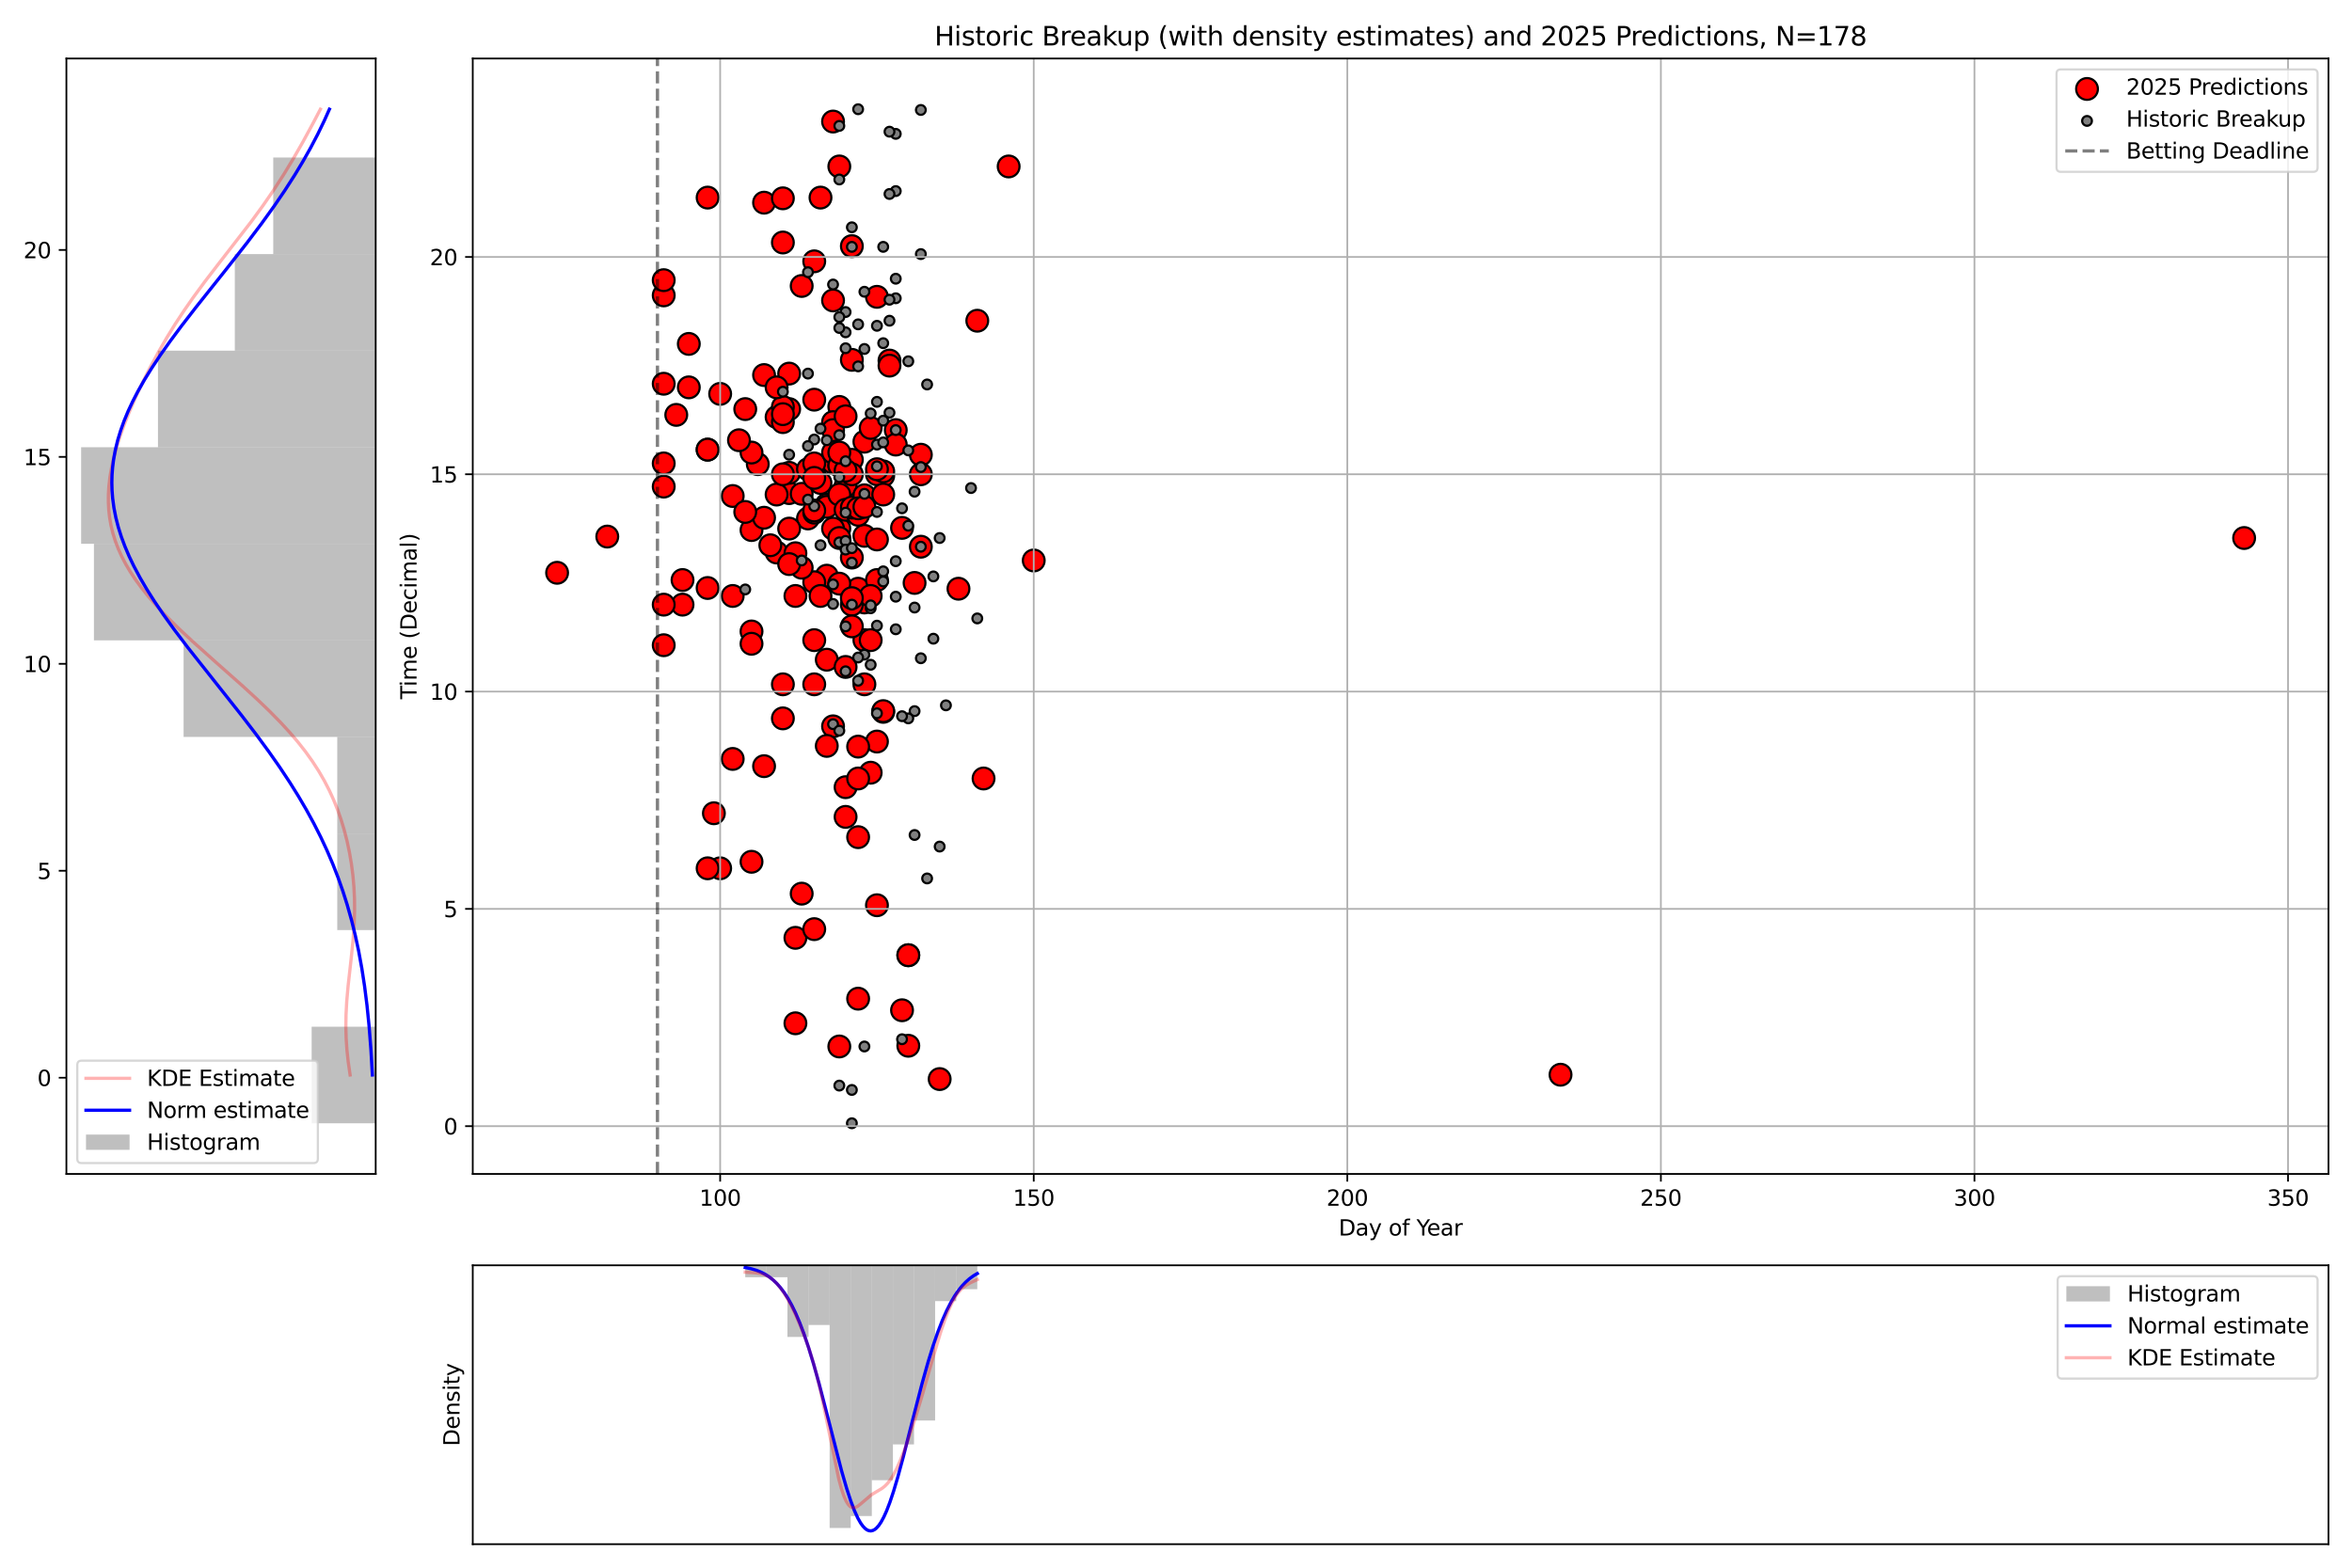 <?xml version="1.0" encoding="utf-8" standalone="no"?>
<!DOCTYPE svg PUBLIC "-//W3C//DTD SVG 1.1//EN"
  "http://www.w3.org/Graphics/SVG/1.1/DTD/svg11.dtd">
<svg xmlns:xlink="http://www.w3.org/1999/xlink" width="1080pt" height="720pt" viewBox="0 0 1080 720" xmlns="http://www.w3.org/2000/svg" version="1.1">
 <defs>
  <style type="text/css">*{stroke-linejoin: round; stroke-linecap: butt}</style>
 </defs>
 <g id="figure_1">
  <g id="patch_1">
   <path d="M 0 720 
L 1080 720 
L 1080 0 
L 0 0 
z
" style="fill: #ffffff"/>
  </g>
  <g id="axes_1">
   <g id="patch_2">
    <path d="M 30.49 539.168 
L 172.51 539.168 
L 172.51 26.88 
L 30.49 26.88 
z
" style="fill: #ffffff"/>
   </g>
   <g id="patch_3">
    <path d="M 172.51 515.882 
L 143.106 515.882 
L 143.106 471.528 
L 172.51 471.528 
z
" clip-path="url(#p8d81eaf341)" style="fill: #808080; opacity: 0.5"/>
   </g>
   <g id="patch_4">
    <path d="M 172.51 471.528 
L 172.51 471.528 
L 172.51 427.174 
L 172.51 427.174 
z
" clip-path="url(#p8d81eaf341)" style="fill: #808080; opacity: 0.5"/>
   </g>
   <g id="patch_5">
    <path d="M 172.51 427.174 
L 154.868 427.174 
L 154.868 382.82 
L 172.51 382.82 
z
" clip-path="url(#p8d81eaf341)" style="fill: #808080; opacity: 0.5"/>
   </g>
   <g id="patch_6">
    <path d="M 172.51 382.82 
L 154.868 382.82 
L 154.868 338.466 
L 172.51 338.466 
z
" clip-path="url(#p8d81eaf341)" style="fill: #808080; opacity: 0.5"/>
   </g>
   <g id="patch_7">
    <path d="M 172.51 338.466 
L 84.299 338.466 
L 84.299 294.112 
L 172.51 294.112 
z
" clip-path="url(#p8d81eaf341)" style="fill: #808080; opacity: 0.5"/>
   </g>
   <g id="patch_8">
    <path d="M 172.51 294.112 
L 43.134 294.112 
L 43.134 249.759 
L 172.51 249.759 
z
" clip-path="url(#p8d81eaf341)" style="fill: #808080; opacity: 0.5"/>
   </g>
   <g id="patch_9">
    <path d="M 172.51 249.759 
L 37.253 249.759 
L 37.253 205.405 
L 172.51 205.405 
z
" clip-path="url(#p8d81eaf341)" style="fill: #808080; opacity: 0.5"/>
   </g>
   <g id="patch_10">
    <path d="M 172.51 205.405 
L 72.537 205.405 
L 72.537 161.051 
L 172.51 161.051 
z
" clip-path="url(#p8d81eaf341)" style="fill: #808080; opacity: 0.5"/>
   </g>
   <g id="patch_11">
    <path d="M 172.51 161.051 
L 107.822 161.051 
L 107.822 116.697 
L 172.51 116.697 
z
" clip-path="url(#p8d81eaf341)" style="fill: #808080; opacity: 0.5"/>
   </g>
   <g id="patch_12">
    <path d="M 172.51 116.697 
L 125.464 116.697 
L 125.464 72.343 
L 172.51 72.343 
z
" clip-path="url(#p8d81eaf341)" style="fill: #808080; opacity: 0.5"/>
   </g>
   <g id="matplotlib.axis_1"/>
   <g id="matplotlib.axis_2">
    <g id="ytick_1">
     <g id="line2d_1">
      <defs>
       <path id="m1c7320d7bc" d="M 0 0 
L -3.5 0 
" style="stroke: #000000; stroke-width: 0.8"/>
      </defs>
      <g>
       <use xlink:href="#m1c7320d7bc" x="30.49" y="494.972" style="stroke: #000000; stroke-width: 0.8"/>
      </g>
     </g>
     <g id="text_1">
      <!-- 0 -->
      <g transform="translate(17.128 498.772) scale(0.1 -0.1)">
       <defs>
        <path id="DejaVuSans-30" d="M 2034 4250 
Q 1547 4250 1301 3770 
Q 1056 3291 1056 2328 
Q 1056 1369 1301 889 
Q 1547 409 2034 409 
Q 2525 409 2770 889 
Q 3016 1369 3016 2328 
Q 3016 3291 2770 3770 
Q 2525 4250 2034 4250 
z
M 2034 4750 
Q 2819 4750 3233 4129 
Q 3647 3509 3647 2328 
Q 3647 1150 3233 529 
Q 2819 -91 2034 -91 
Q 1250 -91 836 529 
Q 422 1150 422 2328 
Q 422 3509 836 4129 
Q 1250 4750 2034 4750 
z
" transform="scale(0.016)"/>
       </defs>
       <use xlink:href="#DejaVuSans-30"/>
      </g>
     </g>
    </g>
    <g id="ytick_2">
     <g id="line2d_2">
      <g>
       <use xlink:href="#m1c7320d7bc" x="30.49" y="399.928" style="stroke: #000000; stroke-width: 0.8"/>
      </g>
     </g>
     <g id="text_2">
      <!-- 5 -->
      <g transform="translate(17.128 403.728) scale(0.1 -0.1)">
       <defs>
        <path id="DejaVuSans-35" d="M 691 4666 
L 3169 4666 
L 3169 4134 
L 1269 4134 
L 1269 2991 
Q 1406 3038 1543 3061 
Q 1681 3084 1819 3084 
Q 2600 3084 3056 2656 
Q 3513 2228 3513 1497 
Q 3513 744 3044 326 
Q 2575 -91 1722 -91 
Q 1428 -91 1123 -41 
Q 819 9 494 109 
L 494 744 
Q 775 591 1075 516 
Q 1375 441 1709 441 
Q 2250 441 2565 725 
Q 2881 1009 2881 1497 
Q 2881 1984 2565 2268 
Q 2250 2553 1709 2553 
Q 1456 2553 1204 2497 
Q 953 2441 691 2322 
L 691 4666 
z
" transform="scale(0.016)"/>
       </defs>
       <use xlink:href="#DejaVuSans-35"/>
      </g>
     </g>
    </g>
    <g id="ytick_3">
     <g id="line2d_3">
      <g>
       <use xlink:href="#m1c7320d7bc" x="30.49" y="304.884" style="stroke: #000000; stroke-width: 0.8"/>
      </g>
     </g>
     <g id="text_3">
      <!-- 10 -->
      <g transform="translate(10.765 308.683) scale(0.1 -0.1)">
       <defs>
        <path id="DejaVuSans-31" d="M 794 531 
L 1825 531 
L 1825 4091 
L 703 3866 
L 703 4441 
L 1819 4666 
L 2450 4666 
L 2450 531 
L 3481 531 
L 3481 0 
L 794 0 
L 794 531 
z
" transform="scale(0.016)"/>
       </defs>
       <use xlink:href="#DejaVuSans-31"/>
       <use xlink:href="#DejaVuSans-30" x="63.623"/>
      </g>
     </g>
    </g>
    <g id="ytick_4">
     <g id="line2d_4">
      <g>
       <use xlink:href="#m1c7320d7bc" x="30.49" y="209.84" style="stroke: #000000; stroke-width: 0.8"/>
      </g>
     </g>
     <g id="text_4">
      <!-- 15 -->
      <g transform="translate(10.765 213.639) scale(0.1 -0.1)">
       <use xlink:href="#DejaVuSans-31"/>
       <use xlink:href="#DejaVuSans-35" x="63.623"/>
      </g>
     </g>
    </g>
    <g id="ytick_5">
     <g id="line2d_5">
      <g>
       <use xlink:href="#m1c7320d7bc" x="30.49" y="114.796" style="stroke: #000000; stroke-width: 0.8"/>
      </g>
     </g>
     <g id="text_5">
      <!-- 20 -->
      <g transform="translate(10.765 118.595) scale(0.1 -0.1)">
       <defs>
        <path id="DejaVuSans-32" d="M 1228 531 
L 3431 531 
L 3431 0 
L 469 0 
L 469 531 
Q 828 903 1448 1529 
Q 2069 2156 2228 2338 
Q 2531 2678 2651 2914 
Q 2772 3150 2772 3378 
Q 2772 3750 2511 3984 
Q 2250 4219 1831 4219 
Q 1534 4219 1204 4116 
Q 875 4013 500 3803 
L 500 4441 
Q 881 4594 1212 4672 
Q 1544 4750 1819 4750 
Q 2544 4750 2975 4387 
Q 3406 4025 3406 3419 
Q 3406 3131 3298 2873 
Q 3191 2616 2906 2266 
Q 2828 2175 2409 1742 
Q 1991 1309 1228 531 
z
" transform="scale(0.016)"/>
       </defs>
       <use xlink:href="#DejaVuSans-32"/>
       <use xlink:href="#DejaVuSans-30" x="63.623"/>
      </g>
     </g>
    </g>
   </g>
   <g id="line2d_6">
    <path d="M 160.765 493.705 
L 159.868 487.483 
L 159.3 482.15 
L 158.943 476.817 
L 158.806 471.484 
L 158.883 466.151 
L 159.215 459.929 
L 159.843 452.818 
L 161.238 440.374 
L 162.142 431.485 
L 162.634 424.374 
L 162.823 418.152 
L 162.777 412.819 
L 162.523 407.486 
L 162.055 402.153 
L 161.371 396.82 
L 160.465 391.487 
L 159.328 386.154 
L 157.947 380.82 
L 156.592 376.376 
L 155.033 371.932 
L 153.252 367.488 
L 151.226 363.043 
L 148.935 358.599 
L 146.361 354.155 
L 143.489 349.71 
L 140.311 345.266 
L 136.825 340.822 
L 133.038 336.378 
L 128.965 331.933 
L 123.736 326.6 
L 118.188 321.267 
L 111.406 315.045 
L 99.376 304.379 
L 88.438 294.601 
L 81.791 288.379 
L 76.414 283.046 
L 72.218 278.602 
L 68.322 274.158 
L 64.76 269.713 
L 62.168 266.158 
L 59.817 262.603 
L 57.713 259.047 
L 55.861 255.492 
L 54.263 251.936 
L 52.917 248.381 
L 51.818 244.825 
L 50.962 241.27 
L 50.339 237.715 
L 49.941 234.159 
L 49.756 230.604 
L 49.773 227.048 
L 49.981 223.493 
L 50.488 219.049 
L 51.25 214.604 
L 52.24 210.16 
L 53.438 205.716 
L 55.116 200.383 
L 57.024 195.049 
L 59.501 188.827 
L 62.208 182.605 
L 65.552 175.495 
L 69.148 168.384 
L 73.002 161.273 
L 76.608 155.051 
L 80.451 148.829 
L 84.545 142.607 
L 88.887 136.385 
L 94.121 129.274 
L 100.959 120.385 
L 115.419 101.719 
L 120.619 94.609 
L 125.53 87.498 
L 130.133 80.387 
L 134.453 73.276 
L 139.034 65.276 
L 143.865 56.388 
L 147.121 50.166 
L 147.121 50.166 
" clip-path="url(#p8d81eaf341)" style="fill: none; stroke: #ff0000; stroke-opacity: 0.3; stroke-width: 1.5; stroke-linecap: square"/>
   </g>
   <g id="line2d_7">
    <path d="M 170.995 493.705 
L 170.329 482.15 
L 169.5 471.484 
L 168.513 461.706 
L 167.388 452.818 
L 166.158 444.818 
L 164.693 436.818 
L 163.169 429.708 
L 161.413 422.597 
L 159.407 415.486 
L 157.431 409.264 
L 155.235 403.042 
L 152.811 396.82 
L 150.148 390.598 
L 147.243 384.376 
L 144.09 378.154 
L 140.69 371.932 
L 137.046 365.71 
L 133.166 359.488 
L 128.457 352.377 
L 123.478 345.266 
L 117.596 337.266 
L 110.78 328.378 
L 100.928 315.934 
L 86.145 297.268 
L 80.083 289.268 
L 74.962 282.157 
L 70.749 275.935 
L 67.377 270.602 
L 64.26 265.269 
L 61.424 259.936 
L 59.296 255.492 
L 57.397 251.047 
L 55.739 246.603 
L 54.334 242.159 
L 53.192 237.715 
L 52.32 233.27 
L 51.724 228.826 
L 51.45 225.271 
L 51.356 221.715 
L 51.443 218.16 
L 51.712 214.604 
L 52.16 211.049 
L 52.969 206.605 
L 54.051 202.16 
L 55.397 197.716 
L 56.998 193.272 
L 58.843 188.827 
L 60.92 184.383 
L 63.216 179.939 
L 66.236 174.606 
L 69.52 169.273 
L 73.646 163.051 
L 78.04 156.829 
L 83.325 149.718 
L 90.214 140.829 
L 103.667 123.941 
L 113.442 111.497 
L 120.154 102.608 
L 125.913 94.609 
L 130.765 87.498 
L 135.335 80.387 
L 139.086 74.165 
L 142.596 67.943 
L 145.86 61.721 
L 148.876 55.499 
L 151.266 50.166 
L 151.266 50.166 
" clip-path="url(#p8d81eaf341)" style="fill: none; stroke: #0000ff; stroke-width: 1.5; stroke-linecap: square"/>
   </g>
   <g id="patch_13">
    <path d="M 30.49 539.168 
L 30.49 26.88 
" style="fill: none; stroke: #000000; stroke-width: 0.8; stroke-linejoin: miter; stroke-linecap: square"/>
   </g>
   <g id="patch_14">
    <path d="M 172.51 539.168 
L 172.51 26.88 
" style="fill: none; stroke: #000000; stroke-width: 0.8; stroke-linejoin: miter; stroke-linecap: square"/>
   </g>
   <g id="patch_15">
    <path d="M 30.49 539.168 
L 172.51 539.168 
" style="fill: none; stroke: #000000; stroke-width: 0.8; stroke-linejoin: miter; stroke-linecap: square"/>
   </g>
   <g id="patch_16">
    <path d="M 30.49 26.88 
L 172.51 26.88 
" style="fill: none; stroke: #000000; stroke-width: 0.8; stroke-linejoin: miter; stroke-linecap: square"/>
   </g>
   <g id="legend_1">
    <g id="patch_17">
     <path d="M 37.49 534.168 
L 143.948 534.168 
Q 145.948 534.168 145.948 532.168 
L 145.948 489.134 
Q 145.948 487.134 143.948 487.134 
L 37.49 487.134 
Q 35.49 487.134 35.49 489.134 
L 35.49 532.168 
Q 35.49 534.168 37.49 534.168 
z
" style="fill: #ffffff; opacity: 0.8; stroke: #cccccc; stroke-linejoin: miter"/>
    </g>
    <g id="line2d_8">
     <path d="M 39.49 495.232 
L 49.49 495.232 
L 59.49 495.232 
" style="fill: none; stroke: #ff0000; stroke-opacity: 0.3; stroke-width: 1.5; stroke-linecap: square"/>
    </g>
    <g id="text_6">
     <!-- KDE Estimate -->
     <g transform="translate(67.49 498.732) scale(0.1 -0.1)">
      <defs>
       <path id="DejaVuSans-4b" d="M 628 4666 
L 1259 4666 
L 1259 2694 
L 3353 4666 
L 4166 4666 
L 1850 2491 
L 4331 0 
L 3500 0 
L 1259 2247 
L 1259 0 
L 628 0 
L 628 4666 
z
" transform="scale(0.016)"/>
       <path id="DejaVuSans-44" d="M 1259 4147 
L 1259 519 
L 2022 519 
Q 2988 519 3436 956 
Q 3884 1394 3884 2338 
Q 3884 3275 3436 3711 
Q 2988 4147 2022 4147 
L 1259 4147 
z
M 628 4666 
L 1925 4666 
Q 3281 4666 3915 4102 
Q 4550 3538 4550 2338 
Q 4550 1131 3912 565 
Q 3275 0 1925 0 
L 628 0 
L 628 4666 
z
" transform="scale(0.016)"/>
       <path id="DejaVuSans-45" d="M 628 4666 
L 3578 4666 
L 3578 4134 
L 1259 4134 
L 1259 2753 
L 3481 2753 
L 3481 2222 
L 1259 2222 
L 1259 531 
L 3634 531 
L 3634 0 
L 628 0 
L 628 4666 
z
" transform="scale(0.016)"/>
       <path id="DejaVuSans-20" transform="scale(0.016)"/>
       <path id="DejaVuSans-73" d="M 2834 3397 
L 2834 2853 
Q 2591 2978 2328 3040 
Q 2066 3103 1784 3103 
Q 1356 3103 1142 2972 
Q 928 2841 928 2578 
Q 928 2378 1081 2264 
Q 1234 2150 1697 2047 
L 1894 2003 
Q 2506 1872 2764 1633 
Q 3022 1394 3022 966 
Q 3022 478 2636 193 
Q 2250 -91 1575 -91 
Q 1294 -91 989 -36 
Q 684 19 347 128 
L 347 722 
Q 666 556 975 473 
Q 1284 391 1588 391 
Q 1994 391 2212 530 
Q 2431 669 2431 922 
Q 2431 1156 2273 1281 
Q 2116 1406 1581 1522 
L 1381 1569 
Q 847 1681 609 1914 
Q 372 2147 372 2553 
Q 372 3047 722 3315 
Q 1072 3584 1716 3584 
Q 2034 3584 2315 3537 
Q 2597 3491 2834 3397 
z
" transform="scale(0.016)"/>
       <path id="DejaVuSans-74" d="M 1172 4494 
L 1172 3500 
L 2356 3500 
L 2356 3053 
L 1172 3053 
L 1172 1153 
Q 1172 725 1289 603 
Q 1406 481 1766 481 
L 2356 481 
L 2356 0 
L 1766 0 
Q 1100 0 847 248 
Q 594 497 594 1153 
L 594 3053 
L 172 3053 
L 172 3500 
L 594 3500 
L 594 4494 
L 1172 4494 
z
" transform="scale(0.016)"/>
       <path id="DejaVuSans-69" d="M 603 3500 
L 1178 3500 
L 1178 0 
L 603 0 
L 603 3500 
z
M 603 4863 
L 1178 4863 
L 1178 4134 
L 603 4134 
L 603 4863 
z
" transform="scale(0.016)"/>
       <path id="DejaVuSans-6d" d="M 3328 2828 
Q 3544 3216 3844 3400 
Q 4144 3584 4550 3584 
Q 5097 3584 5394 3201 
Q 5691 2819 5691 2113 
L 5691 0 
L 5113 0 
L 5113 2094 
Q 5113 2597 4934 2840 
Q 4756 3084 4391 3084 
Q 3944 3084 3684 2787 
Q 3425 2491 3425 1978 
L 3425 0 
L 2847 0 
L 2847 2094 
Q 2847 2600 2669 2842 
Q 2491 3084 2119 3084 
Q 1678 3084 1418 2786 
Q 1159 2488 1159 1978 
L 1159 0 
L 581 0 
L 581 3500 
L 1159 3500 
L 1159 2956 
Q 1356 3278 1631 3431 
Q 1906 3584 2284 3584 
Q 2666 3584 2933 3390 
Q 3200 3197 3328 2828 
z
" transform="scale(0.016)"/>
       <path id="DejaVuSans-61" d="M 2194 1759 
Q 1497 1759 1228 1600 
Q 959 1441 959 1056 
Q 959 750 1161 570 
Q 1363 391 1709 391 
Q 2188 391 2477 730 
Q 2766 1069 2766 1631 
L 2766 1759 
L 2194 1759 
z
M 3341 1997 
L 3341 0 
L 2766 0 
L 2766 531 
Q 2569 213 2275 61 
Q 1981 -91 1556 -91 
Q 1019 -91 701 211 
Q 384 513 384 1019 
Q 384 1609 779 1909 
Q 1175 2209 1959 2209 
L 2766 2209 
L 2766 2266 
Q 2766 2663 2505 2880 
Q 2244 3097 1772 3097 
Q 1472 3097 1187 3025 
Q 903 2953 641 2809 
L 641 3341 
Q 956 3463 1253 3523 
Q 1550 3584 1831 3584 
Q 2591 3584 2966 3190 
Q 3341 2797 3341 1997 
z
" transform="scale(0.016)"/>
       <path id="DejaVuSans-65" d="M 3597 1894 
L 3597 1613 
L 953 1613 
Q 991 1019 1311 708 
Q 1631 397 2203 397 
Q 2534 397 2845 478 
Q 3156 559 3463 722 
L 3463 178 
Q 3153 47 2828 -22 
Q 2503 -91 2169 -91 
Q 1331 -91 842 396 
Q 353 884 353 1716 
Q 353 2575 817 3079 
Q 1281 3584 2069 3584 
Q 2775 3584 3186 3129 
Q 3597 2675 3597 1894 
z
M 3022 2063 
Q 3016 2534 2758 2815 
Q 2500 3097 2075 3097 
Q 1594 3097 1305 2825 
Q 1016 2553 972 2059 
L 3022 2063 
z
" transform="scale(0.016)"/>
      </defs>
      <use xlink:href="#DejaVuSans-4b"/>
      <use xlink:href="#DejaVuSans-44" x="65.576"/>
      <use xlink:href="#DejaVuSans-45" x="142.578"/>
      <use xlink:href="#DejaVuSans-20" x="205.762"/>
      <use xlink:href="#DejaVuSans-45" x="237.549"/>
      <use xlink:href="#DejaVuSans-73" x="300.732"/>
      <use xlink:href="#DejaVuSans-74" x="352.832"/>
      <use xlink:href="#DejaVuSans-69" x="392.041"/>
      <use xlink:href="#DejaVuSans-6d" x="419.824"/>
      <use xlink:href="#DejaVuSans-61" x="517.236"/>
      <use xlink:href="#DejaVuSans-74" x="578.516"/>
      <use xlink:href="#DejaVuSans-65" x="617.725"/>
     </g>
    </g>
    <g id="line2d_9">
     <path d="M 39.49 509.91 
L 49.49 509.91 
L 59.49 509.91 
" style="fill: none; stroke: #0000ff; stroke-width: 1.5; stroke-linecap: square"/>
    </g>
    <g id="text_7">
     <!-- Norm estimate -->
     <g transform="translate(67.49 513.41) scale(0.1 -0.1)">
      <defs>
       <path id="DejaVuSans-4e" d="M 628 4666 
L 1478 4666 
L 3547 763 
L 3547 4666 
L 4159 4666 
L 4159 0 
L 3309 0 
L 1241 3903 
L 1241 0 
L 628 0 
L 628 4666 
z
" transform="scale(0.016)"/>
       <path id="DejaVuSans-6f" d="M 1959 3097 
Q 1497 3097 1228 2736 
Q 959 2375 959 1747 
Q 959 1119 1226 758 
Q 1494 397 1959 397 
Q 2419 397 2687 759 
Q 2956 1122 2956 1747 
Q 2956 2369 2687 2733 
Q 2419 3097 1959 3097 
z
M 1959 3584 
Q 2709 3584 3137 3096 
Q 3566 2609 3566 1747 
Q 3566 888 3137 398 
Q 2709 -91 1959 -91 
Q 1206 -91 779 398 
Q 353 888 353 1747 
Q 353 2609 779 3096 
Q 1206 3584 1959 3584 
z
" transform="scale(0.016)"/>
       <path id="DejaVuSans-72" d="M 2631 2963 
Q 2534 3019 2420 3045 
Q 2306 3072 2169 3072 
Q 1681 3072 1420 2755 
Q 1159 2438 1159 1844 
L 1159 0 
L 581 0 
L 581 3500 
L 1159 3500 
L 1159 2956 
Q 1341 3275 1631 3429 
Q 1922 3584 2338 3584 
Q 2397 3584 2469 3576 
Q 2541 3569 2628 3553 
L 2631 2963 
z
" transform="scale(0.016)"/>
      </defs>
      <use xlink:href="#DejaVuSans-4e"/>
      <use xlink:href="#DejaVuSans-6f" x="74.805"/>
      <use xlink:href="#DejaVuSans-72" x="135.986"/>
      <use xlink:href="#DejaVuSans-6d" x="175.35"/>
      <use xlink:href="#DejaVuSans-20" x="272.762"/>
      <use xlink:href="#DejaVuSans-65" x="304.549"/>
      <use xlink:href="#DejaVuSans-73" x="366.072"/>
      <use xlink:href="#DejaVuSans-74" x="418.172"/>
      <use xlink:href="#DejaVuSans-69" x="457.381"/>
      <use xlink:href="#DejaVuSans-6d" x="485.164"/>
      <use xlink:href="#DejaVuSans-61" x="582.576"/>
      <use xlink:href="#DejaVuSans-74" x="643.855"/>
      <use xlink:href="#DejaVuSans-65" x="683.064"/>
     </g>
    </g>
    <g id="patch_18">
     <path d="M 39.49 528.088 
L 59.49 528.088 
L 59.49 521.088 
L 39.49 521.088 
z
" style="fill: #808080; opacity: 0.5"/>
    </g>
    <g id="text_8">
     <!-- Histogram -->
     <g transform="translate(67.49 528.088) scale(0.1 -0.1)">
      <defs>
       <path id="DejaVuSans-48" d="M 628 4666 
L 1259 4666 
L 1259 2753 
L 3553 2753 
L 3553 4666 
L 4184 4666 
L 4184 0 
L 3553 0 
L 3553 2222 
L 1259 2222 
L 1259 0 
L 628 0 
L 628 4666 
z
" transform="scale(0.016)"/>
       <path id="DejaVuSans-67" d="M 2906 1791 
Q 2906 2416 2648 2759 
Q 2391 3103 1925 3103 
Q 1463 3103 1205 2759 
Q 947 2416 947 1791 
Q 947 1169 1205 825 
Q 1463 481 1925 481 
Q 2391 481 2648 825 
Q 2906 1169 2906 1791 
z
M 3481 434 
Q 3481 -459 3084 -895 
Q 2688 -1331 1869 -1331 
Q 1566 -1331 1297 -1286 
Q 1028 -1241 775 -1147 
L 775 -588 
Q 1028 -725 1275 -790 
Q 1522 -856 1778 -856 
Q 2344 -856 2625 -561 
Q 2906 -266 2906 331 
L 2906 616 
Q 2728 306 2450 153 
Q 2172 0 1784 0 
Q 1141 0 747 490 
Q 353 981 353 1791 
Q 353 2603 747 3093 
Q 1141 3584 1784 3584 
Q 2172 3584 2450 3431 
Q 2728 3278 2906 2969 
L 2906 3500 
L 3481 3500 
L 3481 434 
z
" transform="scale(0.016)"/>
      </defs>
      <use xlink:href="#DejaVuSans-48"/>
      <use xlink:href="#DejaVuSans-69" x="75.195"/>
      <use xlink:href="#DejaVuSans-73" x="102.979"/>
      <use xlink:href="#DejaVuSans-74" x="155.078"/>
      <use xlink:href="#DejaVuSans-6f" x="194.287"/>
      <use xlink:href="#DejaVuSans-67" x="255.469"/>
      <use xlink:href="#DejaVuSans-72" x="318.945"/>
      <use xlink:href="#DejaVuSans-61" x="360.059"/>
      <use xlink:href="#DejaVuSans-6d" x="421.338"/>
     </g>
    </g>
   </g>
  </g>
  <g id="axes_2">
   <g id="patch_19">
    <path d="M 217.08 539.168 
L 1069.2 539.168 
L 1069.2 26.88 
L 217.08 26.88 
z
" style="fill: #ffffff"/>
   </g>
   <g id="PathCollection_1">
    <defs>
     <path id="m89e41f7e1e" d="M 0 5 
C 1.326 5 2.598 4.473 3.536 3.536 
C 4.473 2.598 5 1.326 5 0 
C 5 -1.326 4.473 -2.598 3.536 -3.536 
C 2.598 -4.473 1.326 -5 0 -5 
C -1.326 -5 -2.598 -4.473 -3.536 -3.536 
C -4.473 -2.598 -5 -1.326 -5 0 
C -5 1.326 -4.473 2.598 -3.536 3.536 
C -2.598 4.473 -1.326 5 0 5 
z
" style="stroke: #000000"/>
    </defs>
    <g clip-path="url(#pe1f496c09d)">
     <use xlink:href="#m89e41f7e1e" x="396.921" y="294.002" style="fill: #ff0000; stroke: #000000"/>
     <use xlink:href="#m89e41f7e1e" x="399.801" y="354.877" style="fill: #ff0000; stroke: #000000"/>
     <use xlink:href="#m89e41f7e1e" x="365.243" y="469.976" style="fill: #ff0000; stroke: #000000"/>
     <use xlink:href="#m89e41f7e1e" x="396.921" y="202.854" style="fill: #ff0000; stroke: #000000"/>
     <use xlink:href="#m89e41f7e1e" x="396.921" y="230.465" style="fill: #ff0000; stroke: #000000"/>
     <use xlink:href="#m89e41f7e1e" x="391.161" y="273.377" style="fill: #ff0000; stroke: #000000"/>
     <use xlink:href="#m89e41f7e1e" x="394.041" y="270.383" style="fill: #ff0000; stroke: #000000"/>
     <use xlink:href="#m89e41f7e1e" x="379.642" y="264.395" style="fill: #ff0000; stroke: #000000"/>
     <use xlink:href="#m89e41f7e1e" x="422.839" y="208.842" style="fill: #ff0000; stroke: #000000"/>
     <use xlink:href="#m89e41f7e1e" x="304.769" y="135.658" style="fill: #ff0000; stroke: #000000"/>
     <use xlink:href="#m89e41f7e1e" x="362.364" y="171.585" style="fill: #ff0000; stroke: #000000"/>
     <use xlink:href="#m89e41f7e1e" x="388.282" y="218.489" style="fill: #ff0000; stroke: #000000"/>
     <use xlink:href="#m89e41f7e1e" x="350.845" y="93.078" style="fill: #ff0000; stroke: #000000"/>
     <use xlink:href="#m89e41f7e1e" x="313.408" y="266.391" style="fill: #ff0000; stroke: #000000"/>
     <use xlink:href="#m89e41f7e1e" x="362.364" y="226.473" style="fill: #ff0000; stroke: #000000"/>
     <use xlink:href="#m89e41f7e1e" x="368.123" y="226.805" style="fill: #ff0000; stroke: #000000"/>
     <use xlink:href="#m89e41f7e1e" x="356.604" y="253.75" style="fill: #ff0000; stroke: #000000"/>
     <use xlink:href="#m89e41f7e1e" x="382.522" y="333.587" style="fill: #ff0000; stroke: #000000"/>
     <use xlink:href="#m89e41f7e1e" x="422.839" y="217.824" style="fill: #ff0000; stroke: #000000"/>
     <use xlink:href="#m89e41f7e1e" x="379.642" y="231.795" style="fill: #ff0000; stroke: #000000"/>
     <use xlink:href="#m89e41f7e1e" x="379.642" y="231.795" style="fill: #ff0000; stroke: #000000"/>
     <use xlink:href="#m89e41f7e1e" x="394.041" y="458.666" style="fill: #ff0000; stroke: #000000"/>
     <use xlink:href="#m89e41f7e1e" x="371.003" y="238.116" style="fill: #ff0000; stroke: #000000"/>
     <use xlink:href="#m89e41f7e1e" x="362.364" y="217.158" style="fill: #ff0000; stroke: #000000"/>
     <use xlink:href="#m89e41f7e1e" x="373.883" y="217.491" style="fill: #ff0000; stroke: #000000"/>
     <use xlink:href="#m89e41f7e1e" x="382.522" y="210.173" style="fill: #ff0000; stroke: #000000"/>
     <use xlink:href="#m89e41f7e1e" x="376.763" y="90.75" style="fill: #ff0000; stroke: #000000"/>
     <use xlink:href="#m89e41f7e1e" x="385.402" y="242.773" style="fill: #ff0000; stroke: #000000"/>
     <use xlink:href="#m89e41f7e1e" x="373.883" y="267.389" style="fill: #ff0000; stroke: #000000"/>
     <use xlink:href="#m89e41f7e1e" x="304.769" y="128.672" style="fill: #ff0000; stroke: #000000"/>
     <use xlink:href="#m89e41f7e1e" x="394.041" y="233.126" style="fill: #ff0000; stroke: #000000"/>
     <use xlink:href="#m89e41f7e1e" x="385.402" y="186.887" style="fill: #ff0000; stroke: #000000"/>
     <use xlink:href="#m89e41f7e1e" x="402.68" y="266.391" style="fill: #ff0000; stroke: #000000"/>
     <use xlink:href="#m89e41f7e1e" x="324.927" y="90.75" style="fill: #ff0000; stroke: #000000"/>
     <use xlink:href="#m89e41f7e1e" x="394.041" y="384.484" style="fill: #ff0000; stroke: #000000"/>
     <use xlink:href="#m89e41f7e1e" x="336.446" y="227.803" style="fill: #ff0000; stroke: #000000"/>
     <use xlink:href="#m89e41f7e1e" x="388.282" y="214.497" style="fill: #ff0000; stroke: #000000"/>
     <use xlink:href="#m89e41f7e1e" x="405.56" y="218.489" style="fill: #ff0000; stroke: #000000"/>
     <use xlink:href="#m89e41f7e1e" x="388.282" y="223.146" style="fill: #ff0000; stroke: #000000"/>
     <use xlink:href="#m89e41f7e1e" x="385.402" y="480.621" style="fill: #ff0000; stroke: #000000"/>
     <use xlink:href="#m89e41f7e1e" x="368.123" y="131.334" style="fill: #ff0000; stroke: #000000"/>
     <use xlink:href="#m89e41f7e1e" x="417.079" y="438.706" style="fill: #ff0000; stroke: #000000"/>
     <use xlink:href="#m89e41f7e1e" x="324.927" y="270.05" style="fill: #ff0000; stroke: #000000"/>
     <use xlink:href="#m89e41f7e1e" x="417.079" y="438.706" style="fill: #ff0000; stroke: #000000"/>
     <use xlink:href="#m89e41f7e1e" x="330.686" y="398.788" style="fill: #ff0000; stroke: #000000"/>
     <use xlink:href="#m89e41f7e1e" x="347.965" y="213.167" style="fill: #ff0000; stroke: #000000"/>
     <use xlink:href="#m89e41f7e1e" x="373.883" y="235.454" style="fill: #ff0000; stroke: #000000"/>
     <use xlink:href="#m89e41f7e1e" x="391.161" y="256.079" style="fill: #ff0000; stroke: #000000"/>
     <use xlink:href="#m89e41f7e1e" x="474.674" y="257.41" style="fill: #ff0000; stroke: #000000"/>
     <use xlink:href="#m89e41f7e1e" x="327.807" y="373.506" style="fill: #ff0000; stroke: #000000"/>
     <use xlink:href="#m89e41f7e1e" x="402.68" y="415.753" style="fill: #ff0000; stroke: #000000"/>
     <use xlink:href="#m89e41f7e1e" x="362.364" y="187.885" style="fill: #ff0000; stroke: #000000"/>
     <use xlink:href="#m89e41f7e1e" x="336.446" y="273.71" style="fill: #ff0000; stroke: #000000"/>
     <use xlink:href="#m89e41f7e1e" x="345.085" y="207.844" style="fill: #ff0000; stroke: #000000"/>
     <use xlink:href="#m89e41f7e1e" x="373.883" y="314.294" style="fill: #ff0000; stroke: #000000"/>
     <use xlink:href="#m89e41f7e1e" x="359.484" y="111.374" style="fill: #ff0000; stroke: #000000"/>
     <use xlink:href="#m89e41f7e1e" x="359.484" y="314.294" style="fill: #ff0000; stroke: #000000"/>
     <use xlink:href="#m89e41f7e1e" x="359.484" y="91.082" style="fill: #ff0000; stroke: #000000"/>
     <use xlink:href="#m89e41f7e1e" x="365.243" y="273.71" style="fill: #ff0000; stroke: #000000"/>
     <use xlink:href="#m89e41f7e1e" x="388.282" y="361.53" style="fill: #ff0000; stroke: #000000"/>
     <use xlink:href="#m89e41f7e1e" x="463.155" y="76.446" style="fill: #ff0000; stroke: #000000"/>
     <use xlink:href="#m89e41f7e1e" x="304.769" y="176.242" style="fill: #ff0000; stroke: #000000"/>
     <use xlink:href="#m89e41f7e1e" x="379.642" y="232.793" style="fill: #ff0000; stroke: #000000"/>
     <use xlink:href="#m89e41f7e1e" x="1030.467" y="247.097" style="fill: #ff0000; stroke: #000000"/>
     <use xlink:href="#m89e41f7e1e" x="391.161" y="113.038" style="fill: #ff0000; stroke: #000000"/>
     <use xlink:href="#m89e41f7e1e" x="385.402" y="227.138" style="fill: #ff0000; stroke: #000000"/>
     <use xlink:href="#m89e41f7e1e" x="371.003" y="215.495" style="fill: #ff0000; stroke: #000000"/>
     <use xlink:href="#m89e41f7e1e" x="396.921" y="276.704" style="fill: #ff0000; stroke: #000000"/>
     <use xlink:href="#m89e41f7e1e" x="376.763" y="273.71" style="fill: #ff0000; stroke: #000000"/>
     <use xlink:href="#m89e41f7e1e" x="379.642" y="342.569" style="fill: #ff0000; stroke: #000000"/>
     <use xlink:href="#m89e41f7e1e" x="356.604" y="191.544" style="fill: #ff0000; stroke: #000000"/>
     <use xlink:href="#m89e41f7e1e" x="396.921" y="314.294" style="fill: #ff0000; stroke: #000000"/>
     <use xlink:href="#m89e41f7e1e" x="373.883" y="294.002" style="fill: #ff0000; stroke: #000000"/>
     <use xlink:href="#m89e41f7e1e" x="359.484" y="329.928" style="fill: #ff0000; stroke: #000000"/>
     <use xlink:href="#m89e41f7e1e" x="345.085" y="243.438" style="fill: #ff0000; stroke: #000000"/>
     <use xlink:href="#m89e41f7e1e" x="440.117" y="270.383" style="fill: #ff0000; stroke: #000000"/>
     <use xlink:href="#m89e41f7e1e" x="362.364" y="242.773" style="fill: #ff0000; stroke: #000000"/>
     <use xlink:href="#m89e41f7e1e" x="359.484" y="186.887" style="fill: #ff0000; stroke: #000000"/>
     <use xlink:href="#m89e41f7e1e" x="350.845" y="351.883" style="fill: #ff0000; stroke: #000000"/>
     <use xlink:href="#m89e41f7e1e" x="304.769" y="223.479" style="fill: #ff0000; stroke: #000000"/>
     <use xlink:href="#m89e41f7e1e" x="356.604" y="227.138" style="fill: #ff0000; stroke: #000000"/>
     <use xlink:href="#m89e41f7e1e" x="330.686" y="180.899" style="fill: #ff0000; stroke: #000000"/>
     <use xlink:href="#m89e41f7e1e" x="414.199" y="463.988" style="fill: #ff0000; stroke: #000000"/>
     <use xlink:href="#m89e41f7e1e" x="373.883" y="234.456" style="fill: #ff0000; stroke: #000000"/>
     <use xlink:href="#m89e41f7e1e" x="396.921" y="246.099" style="fill: #ff0000; stroke: #000000"/>
     <use xlink:href="#m89e41f7e1e" x="414.199" y="242.44" style="fill: #ff0000; stroke: #000000"/>
     <use xlink:href="#m89e41f7e1e" x="324.927" y="398.788" style="fill: #ff0000; stroke: #000000"/>
     <use xlink:href="#m89e41f7e1e" x="382.522" y="212.501" style="fill: #ff0000; stroke: #000000"/>
     <use xlink:href="#m89e41f7e1e" x="310.528" y="190.546" style="fill: #ff0000; stroke: #000000"/>
     <use xlink:href="#m89e41f7e1e" x="391.161" y="277.702" style="fill: #ff0000; stroke: #000000"/>
     <use xlink:href="#m89e41f7e1e" x="359.484" y="193.873" style="fill: #ff0000; stroke: #000000"/>
     <use xlink:href="#m89e41f7e1e" x="399.801" y="196.534" style="fill: #ff0000; stroke: #000000"/>
     <use xlink:href="#m89e41f7e1e" x="382.522" y="193.873" style="fill: #ff0000; stroke: #000000"/>
     <use xlink:href="#m89e41f7e1e" x="399.801" y="273.71" style="fill: #ff0000; stroke: #000000"/>
     <use xlink:href="#m89e41f7e1e" x="385.402" y="268.055" style="fill: #ff0000; stroke: #000000"/>
     <use xlink:href="#m89e41f7e1e" x="376.763" y="221.816" style="fill: #ff0000; stroke: #000000"/>
     <use xlink:href="#m89e41f7e1e" x="391.161" y="165.264" style="fill: #ff0000; stroke: #000000"/>
     <use xlink:href="#m89e41f7e1e" x="313.408" y="277.702" style="fill: #ff0000; stroke: #000000"/>
     <use xlink:href="#m89e41f7e1e" x="339.326" y="202.189" style="fill: #ff0000; stroke: #000000"/>
     <use xlink:href="#m89e41f7e1e" x="373.883" y="212.834" style="fill: #ff0000; stroke: #000000"/>
     <use xlink:href="#m89e41f7e1e" x="388.282" y="234.124" style="fill: #ff0000; stroke: #000000"/>
     <use xlink:href="#m89e41f7e1e" x="368.123" y="260.736" style="fill: #ff0000; stroke: #000000"/>
     <use xlink:href="#m89e41f7e1e" x="385.402" y="213.832" style="fill: #ff0000; stroke: #000000"/>
     <use xlink:href="#m89e41f7e1e" x="353.724" y="250.424" style="fill: #ff0000; stroke: #000000"/>
     <use xlink:href="#m89e41f7e1e" x="382.522" y="197.532" style="fill: #ff0000; stroke: #000000"/>
     <use xlink:href="#m89e41f7e1e" x="324.927" y="206.513" style="fill: #ff0000; stroke: #000000"/>
     <use xlink:href="#m89e41f7e1e" x="448.756" y="147.301" style="fill: #ff0000; stroke: #000000"/>
     <use xlink:href="#m89e41f7e1e" x="385.402" y="76.446" style="fill: #ff0000; stroke: #000000"/>
     <use xlink:href="#m89e41f7e1e" x="431.478" y="495.59" style="fill: #ff0000; stroke: #000000"/>
     <use xlink:href="#m89e41f7e1e" x="345.085" y="290.01" style="fill: #ff0000; stroke: #000000"/>
     <use xlink:href="#m89e41f7e1e" x="417.079" y="480.288" style="fill: #ff0000; stroke: #000000"/>
     <use xlink:href="#m89e41f7e1e" x="304.769" y="296.33" style="fill: #ff0000; stroke: #000000"/>
     <use xlink:href="#m89e41f7e1e" x="382.522" y="55.821" style="fill: #ff0000; stroke: #000000"/>
     <use xlink:href="#m89e41f7e1e" x="373.883" y="120.023" style="fill: #ff0000; stroke: #000000"/>
     <use xlink:href="#m89e41f7e1e" x="382.522" y="137.987" style="fill: #ff0000; stroke: #000000"/>
     <use xlink:href="#m89e41f7e1e" x="382.522" y="207.844" style="fill: #ff0000; stroke: #000000"/>
     <use xlink:href="#m89e41f7e1e" x="345.085" y="295.665" style="fill: #ff0000; stroke: #000000"/>
     <use xlink:href="#m89e41f7e1e" x="385.402" y="213.832" style="fill: #ff0000; stroke: #000000"/>
     <use xlink:href="#m89e41f7e1e" x="388.282" y="191.211" style="fill: #ff0000; stroke: #000000"/>
     <use xlink:href="#m89e41f7e1e" x="350.845" y="172.25" style="fill: #ff0000; stroke: #000000"/>
     <use xlink:href="#m89e41f7e1e" x="342.205" y="187.885" style="fill: #ff0000; stroke: #000000"/>
     <use xlink:href="#m89e41f7e1e" x="304.769" y="212.834" style="fill: #ff0000; stroke: #000000"/>
     <use xlink:href="#m89e41f7e1e" x="255.813" y="263.065" style="fill: #ff0000; stroke: #000000"/>
     <use xlink:href="#m89e41f7e1e" x="365.243" y="254.083" style="fill: #ff0000; stroke: #000000"/>
     <use xlink:href="#m89e41f7e1e" x="350.845" y="237.783" style="fill: #ff0000; stroke: #000000"/>
     <use xlink:href="#m89e41f7e1e" x="402.68" y="217.824" style="fill: #ff0000; stroke: #000000"/>
     <use xlink:href="#m89e41f7e1e" x="368.123" y="410.431" style="fill: #ff0000; stroke: #000000"/>
     <use xlink:href="#m89e41f7e1e" x="394.041" y="236.452" style="fill: #ff0000; stroke: #000000"/>
     <use xlink:href="#m89e41f7e1e" x="716.574" y="493.594" style="fill: #ff0000; stroke: #000000"/>
     <use xlink:href="#m89e41f7e1e" x="451.636" y="357.539" style="fill: #ff0000; stroke: #000000"/>
     <use xlink:href="#m89e41f7e1e" x="391.161" y="233.126" style="fill: #ff0000; stroke: #000000"/>
     <use xlink:href="#m89e41f7e1e" x="345.085" y="395.794" style="fill: #ff0000; stroke: #000000"/>
     <use xlink:href="#m89e41f7e1e" x="304.769" y="277.702" style="fill: #ff0000; stroke: #000000"/>
     <use xlink:href="#m89e41f7e1e" x="356.604" y="177.905" style="fill: #ff0000; stroke: #000000"/>
     <use xlink:href="#m89e41f7e1e" x="391.161" y="211.171" style="fill: #ff0000; stroke: #000000"/>
     <use xlink:href="#m89e41f7e1e" x="405.56" y="216.493" style="fill: #ff0000; stroke: #000000"/>
     <use xlink:href="#m89e41f7e1e" x="362.364" y="259.073" style="fill: #ff0000; stroke: #000000"/>
     <use xlink:href="#m89e41f7e1e" x="373.883" y="183.56" style="fill: #ff0000; stroke: #000000"/>
     <use xlink:href="#m89e41f7e1e" x="402.68" y="136.323" style="fill: #ff0000; stroke: #000000"/>
     <use xlink:href="#m89e41f7e1e" x="359.484" y="190.213" style="fill: #ff0000; stroke: #000000"/>
     <use xlink:href="#m89e41f7e1e" x="391.161" y="274.708" style="fill: #ff0000; stroke: #000000"/>
     <use xlink:href="#m89e41f7e1e" x="359.484" y="217.824" style="fill: #ff0000; stroke: #000000"/>
     <use xlink:href="#m89e41f7e1e" x="391.161" y="217.824" style="fill: #ff0000; stroke: #000000"/>
     <use xlink:href="#m89e41f7e1e" x="396.921" y="227.471" style="fill: #ff0000; stroke: #000000"/>
     <use xlink:href="#m89e41f7e1e" x="379.642" y="302.983" style="fill: #ff0000; stroke: #000000"/>
     <use xlink:href="#m89e41f7e1e" x="411.32" y="197.532" style="fill: #ff0000; stroke: #000000"/>
     <use xlink:href="#m89e41f7e1e" x="394.041" y="233.458" style="fill: #ff0000; stroke: #000000"/>
     <use xlink:href="#m89e41f7e1e" x="388.282" y="216.16" style="fill: #ff0000; stroke: #000000"/>
     <use xlink:href="#m89e41f7e1e" x="365.243" y="430.723" style="fill: #ff0000; stroke: #000000"/>
     <use xlink:href="#m89e41f7e1e" x="316.288" y="177.905" style="fill: #ff0000; stroke: #000000"/>
     <use xlink:href="#m89e41f7e1e" x="373.883" y="219.487" style="fill: #ff0000; stroke: #000000"/>
     <use xlink:href="#m89e41f7e1e" x="382.522" y="242.773" style="fill: #ff0000; stroke: #000000"/>
     <use xlink:href="#m89e41f7e1e" x="278.851" y="246.432" style="fill: #ff0000; stroke: #000000"/>
     <use xlink:href="#m89e41f7e1e" x="342.205" y="235.122" style="fill: #ff0000; stroke: #000000"/>
     <use xlink:href="#m89e41f7e1e" x="391.161" y="287.681" style="fill: #ff0000; stroke: #000000"/>
     <use xlink:href="#m89e41f7e1e" x="396.921" y="232.793" style="fill: #ff0000; stroke: #000000"/>
     <use xlink:href="#m89e41f7e1e" x="422.839" y="251.089" style="fill: #ff0000; stroke: #000000"/>
     <use xlink:href="#m89e41f7e1e" x="405.56" y="227.138" style="fill: #ff0000; stroke: #000000"/>
     <use xlink:href="#m89e41f7e1e" x="408.44" y="165.597" style="fill: #ff0000; stroke: #000000"/>
     <use xlink:href="#m89e41f7e1e" x="316.288" y="157.946" style="fill: #ff0000; stroke: #000000"/>
     <use xlink:href="#m89e41f7e1e" x="385.402" y="207.844" style="fill: #ff0000; stroke: #000000"/>
     <use xlink:href="#m89e41f7e1e" x="411.32" y="204.185" style="fill: #ff0000; stroke: #000000"/>
     <use xlink:href="#m89e41f7e1e" x="402.68" y="340.573" style="fill: #ff0000; stroke: #000000"/>
     <use xlink:href="#m89e41f7e1e" x="419.959" y="267.722" style="fill: #ff0000; stroke: #000000"/>
     <use xlink:href="#m89e41f7e1e" x="402.68" y="247.763" style="fill: #ff0000; stroke: #000000"/>
     <use xlink:href="#m89e41f7e1e" x="388.282" y="375.169" style="fill: #ff0000; stroke: #000000"/>
     <use xlink:href="#m89e41f7e1e" x="405.56" y="326.934" style="fill: #ff0000; stroke: #000000"/>
     <use xlink:href="#m89e41f7e1e" x="336.446" y="348.557" style="fill: #ff0000; stroke: #000000"/>
     <use xlink:href="#m89e41f7e1e" x="402.68" y="215.495" style="fill: #ff0000; stroke: #000000"/>
     <use xlink:href="#m89e41f7e1e" x="399.801" y="294.002" style="fill: #ff0000; stroke: #000000"/>
     <use xlink:href="#m89e41f7e1e" x="373.883" y="426.731" style="fill: #ff0000; stroke: #000000"/>
     <use xlink:href="#m89e41f7e1e" x="405.56" y="326.602" style="fill: #ff0000; stroke: #000000"/>
     <use xlink:href="#m89e41f7e1e" x="388.282" y="306.31" style="fill: #ff0000; stroke: #000000"/>
     <use xlink:href="#m89e41f7e1e" x="324.927" y="206.513" style="fill: #ff0000; stroke: #000000"/>
     <use xlink:href="#m89e41f7e1e" x="408.44" y="167.926" style="fill: #ff0000; stroke: #000000"/>
     <use xlink:href="#m89e41f7e1e" x="394.041" y="342.902" style="fill: #ff0000; stroke: #000000"/>
     <use xlink:href="#m89e41f7e1e" x="385.402" y="247.097" style="fill: #ff0000; stroke: #000000"/>
     <use xlink:href="#m89e41f7e1e" x="394.041" y="357.539" style="fill: #ff0000; stroke: #000000"/>
    </g>
   </g>
   <g id="PathCollection_2">
    <defs>
     <path id="m67d8a5c800" d="M 0 2.236 
C 0.593 2.236 1.162 2 1.581 1.581 
C 2 1.162 2.236 0.593 2.236 0 
C 2.236 -0.593 2 -1.162 1.581 -1.581 
C 1.162 -2 0.593 -2.236 0 -2.236 
C -0.593 -2.236 -1.162 -2 -1.581 -1.581 
C -2 -1.162 -2.236 -0.593 -2.236 0 
C -2.236 0.593 -2 1.162 -1.581 1.581 
C -1.162 2 -0.593 2.236 0 2.236 
z
" style="stroke: #000000"/>
    </defs>
    <g clip-path="url(#pe1f496c09d)">
     <use xlink:href="#m67d8a5c800" x="388.282" y="287.681" style="fill: #808080; stroke: #000000"/>
     <use xlink:href="#m67d8a5c800" x="419.959" y="326.602" style="fill: #808080; stroke: #000000"/>
     <use xlink:href="#m67d8a5c800" x="396.921" y="226.805" style="fill: #808080; stroke: #000000"/>
     <use xlink:href="#m67d8a5c800" x="422.839" y="302.318" style="fill: #808080; stroke: #000000"/>
     <use xlink:href="#m67d8a5c800" x="419.959" y="383.486" style="fill: #808080; stroke: #000000"/>
     <use xlink:href="#m67d8a5c800" x="422.839" y="251.089" style="fill: #808080; stroke: #000000"/>
     <use xlink:href="#m67d8a5c800" x="414.199" y="477.294" style="fill: #808080; stroke: #000000"/>
     <use xlink:href="#m67d8a5c800" x="422.839" y="214.497" style="fill: #808080; stroke: #000000"/>
     <use xlink:href="#m67d8a5c800" x="408.44" y="147.301" style="fill: #808080; stroke: #000000"/>
     <use xlink:href="#m67d8a5c800" x="376.763" y="196.866" style="fill: #808080; stroke: #000000"/>
     <use xlink:href="#m67d8a5c800" x="425.718" y="403.445" style="fill: #808080; stroke: #000000"/>
     <use xlink:href="#m67d8a5c800" x="408.44" y="189.548" style="fill: #808080; stroke: #000000"/>
     <use xlink:href="#m67d8a5c800" x="402.68" y="204.185" style="fill: #808080; stroke: #000000"/>
     <use xlink:href="#m67d8a5c800" x="411.32" y="136.989" style="fill: #808080; stroke: #000000"/>
     <use xlink:href="#m67d8a5c800" x="417.079" y="329.928" style="fill: #808080; stroke: #000000"/>
     <use xlink:href="#m67d8a5c800" x="394.041" y="312.63" style="fill: #808080; stroke: #000000"/>
     <use xlink:href="#m67d8a5c800" x="411.32" y="128.007" style="fill: #808080; stroke: #000000"/>
     <use xlink:href="#m67d8a5c800" x="388.282" y="235.454" style="fill: #808080; stroke: #000000"/>
     <use xlink:href="#m67d8a5c800" x="431.478" y="247.097" style="fill: #808080; stroke: #000000"/>
     <use xlink:href="#m67d8a5c800" x="391.161" y="258.408" style="fill: #808080; stroke: #000000"/>
     <use xlink:href="#m67d8a5c800" x="422.839" y="116.697" style="fill: #808080; stroke: #000000"/>
     <use xlink:href="#m67d8a5c800" x="405.56" y="113.37" style="fill: #808080; stroke: #000000"/>
     <use xlink:href="#m67d8a5c800" x="385.402" y="249.093" style="fill: #808080; stroke: #000000"/>
     <use xlink:href="#m67d8a5c800" x="362.364" y="208.842" style="fill: #808080; stroke: #000000"/>
     <use xlink:href="#m67d8a5c800" x="396.921" y="480.621" style="fill: #808080; stroke: #000000"/>
     <use xlink:href="#m67d8a5c800" x="388.282" y="248.428" style="fill: #808080; stroke: #000000"/>
     <use xlink:href="#m67d8a5c800" x="382.522" y="130.668" style="fill: #808080; stroke: #000000"/>
     <use xlink:href="#m67d8a5c800" x="402.68" y="235.122" style="fill: #808080; stroke: #000000"/>
     <use xlink:href="#m67d8a5c800" x="434.358" y="323.941" style="fill: #808080; stroke: #000000"/>
     <use xlink:href="#m67d8a5c800" x="402.68" y="184.558" style="fill: #808080; stroke: #000000"/>
     <use xlink:href="#m67d8a5c800" x="396.921" y="160.274" style="fill: #808080; stroke: #000000"/>
     <use xlink:href="#m67d8a5c800" x="428.598" y="293.336" style="fill: #808080; stroke: #000000"/>
     <use xlink:href="#m67d8a5c800" x="428.598" y="264.728" style="fill: #808080; stroke: #000000"/>
     <use xlink:href="#m67d8a5c800" x="405.56" y="193.207" style="fill: #808080; stroke: #000000"/>
     <use xlink:href="#m67d8a5c800" x="388.282" y="159.942" style="fill: #808080; stroke: #000000"/>
     <use xlink:href="#m67d8a5c800" x="425.718" y="176.575" style="fill: #808080; stroke: #000000"/>
     <use xlink:href="#m67d8a5c800" x="385.402" y="199.86" style="fill: #808080; stroke: #000000"/>
     <use xlink:href="#m67d8a5c800" x="405.56" y="157.613" style="fill: #808080; stroke: #000000"/>
     <use xlink:href="#m67d8a5c800" x="414.199" y="233.458" style="fill: #808080; stroke: #000000"/>
     <use xlink:href="#m67d8a5c800" x="394.041" y="50.166" style="fill: #808080; stroke: #000000"/>
     <use xlink:href="#m67d8a5c800" x="402.68" y="327.6" style="fill: #808080; stroke: #000000"/>
     <use xlink:href="#m67d8a5c800" x="385.402" y="219.154" style="fill: #808080; stroke: #000000"/>
     <use xlink:href="#m67d8a5c800" x="411.32" y="289.012" style="fill: #808080; stroke: #000000"/>
     <use xlink:href="#m67d8a5c800" x="396.921" y="133.995" style="fill: #808080; stroke: #000000"/>
     <use xlink:href="#m67d8a5c800" x="402.68" y="287.349" style="fill: #808080; stroke: #000000"/>
     <use xlink:href="#m67d8a5c800" x="422.839" y="50.498" style="fill: #808080; stroke: #000000"/>
     <use xlink:href="#m67d8a5c800" x="402.68" y="149.63" style="fill: #808080; stroke: #000000"/>
     <use xlink:href="#m67d8a5c800" x="448.756" y="284.022" style="fill: #808080; stroke: #000000"/>
     <use xlink:href="#m67d8a5c800" x="408.44" y="137.654" style="fill: #808080; stroke: #000000"/>
     <use xlink:href="#m67d8a5c800" x="411.32" y="274.042" style="fill: #808080; stroke: #000000"/>
     <use xlink:href="#m67d8a5c800" x="399.801" y="279.365" style="fill: #808080; stroke: #000000"/>
     <use xlink:href="#m67d8a5c800" x="414.199" y="328.93" style="fill: #808080; stroke: #000000"/>
     <use xlink:href="#m67d8a5c800" x="382.522" y="268.387" style="fill: #808080; stroke: #000000"/>
     <use xlink:href="#m67d8a5c800" x="399.801" y="305.312" style="fill: #808080; stroke: #000000"/>
     <use xlink:href="#m67d8a5c800" x="411.32" y="87.756" style="fill: #808080; stroke: #000000"/>
     <use xlink:href="#m67d8a5c800" x="419.959" y="279.032" style="fill: #808080; stroke: #000000"/>
     <use xlink:href="#m67d8a5c800" x="399.801" y="278.034" style="fill: #808080; stroke: #000000"/>
     <use xlink:href="#m67d8a5c800" x="405.56" y="203.187" style="fill: #808080; stroke: #000000"/>
     <use xlink:href="#m67d8a5c800" x="417.079" y="241.442" style="fill: #808080; stroke: #000000"/>
     <use xlink:href="#m67d8a5c800" x="396.921" y="300.655" style="fill: #808080; stroke: #000000"/>
     <use xlink:href="#m67d8a5c800" x="405.56" y="262.399" style="fill: #808080; stroke: #000000"/>
     <use xlink:href="#m67d8a5c800" x="388.282" y="211.836" style="fill: #808080; stroke: #000000"/>
     <use xlink:href="#m67d8a5c800" x="388.282" y="152.623" style="fill: #808080; stroke: #000000"/>
     <use xlink:href="#m67d8a5c800" x="388.282" y="252.42" style="fill: #808080; stroke: #000000"/>
     <use xlink:href="#m67d8a5c800" x="388.282" y="143.309" style="fill: #808080; stroke: #000000"/>
     <use xlink:href="#m67d8a5c800" x="417.079" y="165.93" style="fill: #808080; stroke: #000000"/>
     <use xlink:href="#m67d8a5c800" x="385.402" y="145.638" style="fill: #808080; stroke: #000000"/>
     <use xlink:href="#m67d8a5c800" x="417.079" y="206.846" style="fill: #808080; stroke: #000000"/>
     <use xlink:href="#m67d8a5c800" x="419.959" y="225.807" style="fill: #808080; stroke: #000000"/>
     <use xlink:href="#m67d8a5c800" x="411.32" y="61.476" style="fill: #808080; stroke: #000000"/>
     <use xlink:href="#m67d8a5c800" x="402.68" y="214.165" style="fill: #808080; stroke: #000000"/>
     <use xlink:href="#m67d8a5c800" x="382.522" y="332.59" style="fill: #808080; stroke: #000000"/>
     <use xlink:href="#m67d8a5c800" x="391.161" y="113.37" style="fill: #808080; stroke: #000000"/>
     <use xlink:href="#m67d8a5c800" x="371.003" y="171.585" style="fill: #808080; stroke: #000000"/>
     <use xlink:href="#m67d8a5c800" x="391.161" y="515.882" style="fill: #808080; stroke: #000000"/>
     <use xlink:href="#m67d8a5c800" x="431.478" y="388.808" style="fill: #808080; stroke: #000000"/>
     <use xlink:href="#m67d8a5c800" x="368.123" y="257.41" style="fill: #808080; stroke: #000000"/>
     <use xlink:href="#m67d8a5c800" x="385.402" y="57.817" style="fill: #808080; stroke: #000000"/>
     <use xlink:href="#m67d8a5c800" x="376.763" y="250.424" style="fill: #808080; stroke: #000000"/>
     <use xlink:href="#m67d8a5c800" x="405.56" y="267.057" style="fill: #808080; stroke: #000000"/>
     <use xlink:href="#m67d8a5c800" x="388.282" y="308.306" style="fill: #808080; stroke: #000000"/>
     <use xlink:href="#m67d8a5c800" x="359.484" y="179.901" style="fill: #808080; stroke: #000000"/>
     <use xlink:href="#m67d8a5c800" x="385.402" y="82.433" style="fill: #808080; stroke: #000000"/>
     <use xlink:href="#m67d8a5c800" x="394.041" y="301.985" style="fill: #808080; stroke: #000000"/>
     <use xlink:href="#m67d8a5c800" x="411.32" y="257.742" style="fill: #808080; stroke: #000000"/>
     <use xlink:href="#m67d8a5c800" x="408.44" y="89.086" style="fill: #808080; stroke: #000000"/>
     <use xlink:href="#m67d8a5c800" x="385.402" y="150.627" style="fill: #808080; stroke: #000000"/>
     <use xlink:href="#m67d8a5c800" x="373.883" y="232.461" style="fill: #808080; stroke: #000000"/>
     <use xlink:href="#m67d8a5c800" x="382.522" y="277.369" style="fill: #808080; stroke: #000000"/>
     <use xlink:href="#m67d8a5c800" x="394.041" y="168.258" style="fill: #808080; stroke: #000000"/>
     <use xlink:href="#m67d8a5c800" x="379.642" y="202.189" style="fill: #808080; stroke: #000000"/>
     <use xlink:href="#m67d8a5c800" x="408.44" y="60.478" style="fill: #808080; stroke: #000000"/>
     <use xlink:href="#m67d8a5c800" x="391.161" y="104.389" style="fill: #808080; stroke: #000000"/>
     <use xlink:href="#m67d8a5c800" x="385.402" y="335.583" style="fill: #808080; stroke: #000000"/>
     <use xlink:href="#m67d8a5c800" x="399.801" y="189.881" style="fill: #808080; stroke: #000000"/>
     <use xlink:href="#m67d8a5c800" x="371.003" y="125.013" style="fill: #808080; stroke: #000000"/>
     <use xlink:href="#m67d8a5c800" x="445.877" y="224.144" style="fill: #808080; stroke: #000000"/>
     <use xlink:href="#m67d8a5c800" x="373.883" y="201.856" style="fill: #808080; stroke: #000000"/>
     <use xlink:href="#m67d8a5c800" x="371.003" y="229.467" style="fill: #808080; stroke: #000000"/>
     <use xlink:href="#m67d8a5c800" x="371.003" y="204.85" style="fill: #808080; stroke: #000000"/>
     <use xlink:href="#m67d8a5c800" x="391.161" y="277.702" style="fill: #808080; stroke: #000000"/>
     <use xlink:href="#m67d8a5c800" x="391.161" y="251.754" style="fill: #808080; stroke: #000000"/>
     <use xlink:href="#m67d8a5c800" x="342.205" y="270.716" style="fill: #808080; stroke: #000000"/>
     <use xlink:href="#m67d8a5c800" x="385.402" y="498.584" style="fill: #808080; stroke: #000000"/>
     <use xlink:href="#m67d8a5c800" x="391.161" y="500.58" style="fill: #808080; stroke: #000000"/>
     <use xlink:href="#m67d8a5c800" x="394.041" y="148.964" style="fill: #808080; stroke: #000000"/>
     <use xlink:href="#m67d8a5c800" x="411.32" y="197.532" style="fill: #808080; stroke: #000000"/>
    </g>
   </g>
   <g id="matplotlib.axis_3">
    <g id="xtick_1">
     <g id="line2d_10">
      <path d="M 330.686 539.168 
L 330.686 26.88 
" clip-path="url(#pe1f496c09d)" style="fill: none; stroke: #b0b0b0; stroke-width: 0.8; stroke-linecap: square"/>
     </g>
     <g id="line2d_11">
      <defs>
       <path id="m1c963883db" d="M 0 0 
L 0 3.5 
" style="stroke: #000000; stroke-width: 0.8"/>
      </defs>
      <g>
       <use xlink:href="#m1c963883db" x="330.686" y="539.168" style="stroke: #000000; stroke-width: 0.8"/>
      </g>
     </g>
     <g id="text_9">
      <!-- 100 -->
      <g transform="translate(321.143 553.766) scale(0.1 -0.1)">
       <use xlink:href="#DejaVuSans-31"/>
       <use xlink:href="#DejaVuSans-30" x="63.623"/>
       <use xlink:href="#DejaVuSans-30" x="127.246"/>
      </g>
     </g>
    </g>
    <g id="xtick_2">
     <g id="line2d_12">
      <path d="M 474.674 539.168 
L 474.674 26.88 
" clip-path="url(#pe1f496c09d)" style="fill: none; stroke: #b0b0b0; stroke-width: 0.8; stroke-linecap: square"/>
     </g>
     <g id="line2d_13">
      <g>
       <use xlink:href="#m1c963883db" x="474.674" y="539.168" style="stroke: #000000; stroke-width: 0.8"/>
      </g>
     </g>
     <g id="text_10">
      <!-- 150 -->
      <g transform="translate(465.13 553.766) scale(0.1 -0.1)">
       <use xlink:href="#DejaVuSans-31"/>
       <use xlink:href="#DejaVuSans-35" x="63.623"/>
       <use xlink:href="#DejaVuSans-30" x="127.246"/>
      </g>
     </g>
    </g>
    <g id="xtick_3">
     <g id="line2d_14">
      <path d="M 618.662 539.168 
L 618.662 26.88 
" clip-path="url(#pe1f496c09d)" style="fill: none; stroke: #b0b0b0; stroke-width: 0.8; stroke-linecap: square"/>
     </g>
     <g id="line2d_15">
      <g>
       <use xlink:href="#m1c963883db" x="618.662" y="539.168" style="stroke: #000000; stroke-width: 0.8"/>
      </g>
     </g>
     <g id="text_11">
      <!-- 200 -->
      <g transform="translate(609.118 553.766) scale(0.1 -0.1)">
       <use xlink:href="#DejaVuSans-32"/>
       <use xlink:href="#DejaVuSans-30" x="63.623"/>
       <use xlink:href="#DejaVuSans-30" x="127.246"/>
      </g>
     </g>
    </g>
    <g id="xtick_4">
     <g id="line2d_16">
      <path d="M 762.65 539.168 
L 762.65 26.88 
" clip-path="url(#pe1f496c09d)" style="fill: none; stroke: #b0b0b0; stroke-width: 0.8; stroke-linecap: square"/>
     </g>
     <g id="line2d_17">
      <g>
       <use xlink:href="#m1c963883db" x="762.65" y="539.168" style="stroke: #000000; stroke-width: 0.8"/>
      </g>
     </g>
     <g id="text_12">
      <!-- 250 -->
      <g transform="translate(753.106 553.766) scale(0.1 -0.1)">
       <use xlink:href="#DejaVuSans-32"/>
       <use xlink:href="#DejaVuSans-35" x="63.623"/>
       <use xlink:href="#DejaVuSans-30" x="127.246"/>
      </g>
     </g>
    </g>
    <g id="xtick_5">
     <g id="line2d_18">
      <path d="M 906.638 539.168 
L 906.638 26.88 
" clip-path="url(#pe1f496c09d)" style="fill: none; stroke: #b0b0b0; stroke-width: 0.8; stroke-linecap: square"/>
     </g>
     <g id="line2d_19">
      <g>
       <use xlink:href="#m1c963883db" x="906.638" y="539.168" style="stroke: #000000; stroke-width: 0.8"/>
      </g>
     </g>
     <g id="text_13">
      <!-- 300 -->
      <g transform="translate(897.094 553.766) scale(0.1 -0.1)">
       <defs>
        <path id="DejaVuSans-33" d="M 2597 2516 
Q 3050 2419 3304 2112 
Q 3559 1806 3559 1356 
Q 3559 666 3084 287 
Q 2609 -91 1734 -91 
Q 1441 -91 1130 -33 
Q 819 25 488 141 
L 488 750 
Q 750 597 1062 519 
Q 1375 441 1716 441 
Q 2309 441 2620 675 
Q 2931 909 2931 1356 
Q 2931 1769 2642 2001 
Q 2353 2234 1838 2234 
L 1294 2234 
L 1294 2753 
L 1863 2753 
Q 2328 2753 2575 2939 
Q 2822 3125 2822 3475 
Q 2822 3834 2567 4026 
Q 2313 4219 1838 4219 
Q 1578 4219 1281 4162 
Q 984 4106 628 3988 
L 628 4550 
Q 988 4650 1302 4700 
Q 1616 4750 1894 4750 
Q 2613 4750 3031 4423 
Q 3450 4097 3450 3541 
Q 3450 3153 3228 2886 
Q 3006 2619 2597 2516 
z
" transform="scale(0.016)"/>
       </defs>
       <use xlink:href="#DejaVuSans-33"/>
       <use xlink:href="#DejaVuSans-30" x="63.623"/>
       <use xlink:href="#DejaVuSans-30" x="127.246"/>
      </g>
     </g>
    </g>
    <g id="xtick_6">
     <g id="line2d_20">
      <path d="M 1050.626 539.168 
L 1050.626 26.88 
" clip-path="url(#pe1f496c09d)" style="fill: none; stroke: #b0b0b0; stroke-width: 0.8; stroke-linecap: square"/>
     </g>
     <g id="line2d_21">
      <g>
       <use xlink:href="#m1c963883db" x="1050.626" y="539.168" style="stroke: #000000; stroke-width: 0.8"/>
      </g>
     </g>
     <g id="text_14">
      <!-- 350 -->
      <g transform="translate(1041.082 553.766) scale(0.1 -0.1)">
       <use xlink:href="#DejaVuSans-33"/>
       <use xlink:href="#DejaVuSans-35" x="63.623"/>
       <use xlink:href="#DejaVuSans-30" x="127.246"/>
      </g>
     </g>
    </g>
    <g id="text_15">
     <!-- Day of Year -->
     <g transform="translate(614.681 567.445) scale(0.1 -0.1)">
      <defs>
       <path id="DejaVuSans-79" d="M 2059 -325 
Q 1816 -950 1584 -1140 
Q 1353 -1331 966 -1331 
L 506 -1331 
L 506 -850 
L 844 -850 
Q 1081 -850 1212 -737 
Q 1344 -625 1503 -206 
L 1606 56 
L 191 3500 
L 800 3500 
L 1894 763 
L 2988 3500 
L 3597 3500 
L 2059 -325 
z
" transform="scale(0.016)"/>
       <path id="DejaVuSans-66" d="M 2375 4863 
L 2375 4384 
L 1825 4384 
Q 1516 4384 1395 4259 
Q 1275 4134 1275 3809 
L 1275 3500 
L 2222 3500 
L 2222 3053 
L 1275 3053 
L 1275 0 
L 697 0 
L 697 3053 
L 147 3053 
L 147 3500 
L 697 3500 
L 697 3744 
Q 697 4328 969 4595 
Q 1241 4863 1831 4863 
L 2375 4863 
z
" transform="scale(0.016)"/>
       <path id="DejaVuSans-59" d="M -13 4666 
L 666 4666 
L 1959 2747 
L 3244 4666 
L 3922 4666 
L 2272 2222 
L 2272 0 
L 1638 0 
L 1638 2222 
L -13 4666 
z
" transform="scale(0.016)"/>
      </defs>
      <use xlink:href="#DejaVuSans-44"/>
      <use xlink:href="#DejaVuSans-61" x="77.002"/>
      <use xlink:href="#DejaVuSans-79" x="138.281"/>
      <use xlink:href="#DejaVuSans-20" x="197.461"/>
      <use xlink:href="#DejaVuSans-6f" x="229.248"/>
      <use xlink:href="#DejaVuSans-66" x="290.43"/>
      <use xlink:href="#DejaVuSans-20" x="325.635"/>
      <use xlink:href="#DejaVuSans-59" x="357.422"/>
      <use xlink:href="#DejaVuSans-65" x="405.256"/>
      <use xlink:href="#DejaVuSans-61" x="466.779"/>
      <use xlink:href="#DejaVuSans-72" x="528.059"/>
     </g>
    </g>
   </g>
   <g id="matplotlib.axis_4">
    <g id="ytick_6">
     <g id="line2d_22">
      <path d="M 217.08 517.213 
L 1069.2 517.213 
" clip-path="url(#pe1f496c09d)" style="fill: none; stroke: #b0b0b0; stroke-width: 0.8; stroke-linecap: square"/>
     </g>
     <g id="line2d_23">
      <g>
       <use xlink:href="#m1c7320d7bc" x="217.08" y="517.213" style="stroke: #000000; stroke-width: 0.8"/>
      </g>
     </g>
     <g id="text_16">
      <!-- 0 -->
      <g transform="translate(203.718 521.012) scale(0.1 -0.1)">
       <use xlink:href="#DejaVuSans-30"/>
      </g>
     </g>
    </g>
    <g id="ytick_7">
     <g id="line2d_24">
      <path d="M 217.08 417.416 
L 1069.2 417.416 
" clip-path="url(#pe1f496c09d)" style="fill: none; stroke: #b0b0b0; stroke-width: 0.8; stroke-linecap: square"/>
     </g>
     <g id="line2d_25">
      <g>
       <use xlink:href="#m1c7320d7bc" x="217.08" y="417.416" style="stroke: #000000; stroke-width: 0.8"/>
      </g>
     </g>
     <g id="text_17">
      <!-- 5 -->
      <g transform="translate(203.718 421.216) scale(0.1 -0.1)">
       <use xlink:href="#DejaVuSans-35"/>
      </g>
     </g>
    </g>
    <g id="ytick_8">
     <g id="line2d_26">
      <path d="M 217.08 317.62 
L 1069.2 317.62 
" clip-path="url(#pe1f496c09d)" style="fill: none; stroke: #b0b0b0; stroke-width: 0.8; stroke-linecap: square"/>
     </g>
     <g id="line2d_27">
      <g>
       <use xlink:href="#m1c7320d7bc" x="217.08" y="317.62" style="stroke: #000000; stroke-width: 0.8"/>
      </g>
     </g>
     <g id="text_18">
      <!-- 10 -->
      <g transform="translate(197.355 321.419) scale(0.1 -0.1)">
       <use xlink:href="#DejaVuSans-31"/>
       <use xlink:href="#DejaVuSans-30" x="63.623"/>
      </g>
     </g>
    </g>
    <g id="ytick_9">
     <g id="line2d_28">
      <path d="M 217.08 217.824 
L 1069.2 217.824 
" clip-path="url(#pe1f496c09d)" style="fill: none; stroke: #b0b0b0; stroke-width: 0.8; stroke-linecap: square"/>
     </g>
     <g id="line2d_29">
      <g>
       <use xlink:href="#m1c7320d7bc" x="217.08" y="217.824" style="stroke: #000000; stroke-width: 0.8"/>
      </g>
     </g>
     <g id="text_19">
      <!-- 15 -->
      <g transform="translate(197.355 221.623) scale(0.1 -0.1)">
       <use xlink:href="#DejaVuSans-31"/>
       <use xlink:href="#DejaVuSans-35" x="63.623"/>
      </g>
     </g>
    </g>
    <g id="ytick_10">
     <g id="line2d_30">
      <path d="M 217.08 118.027 
L 1069.2 118.027 
" clip-path="url(#pe1f496c09d)" style="fill: none; stroke: #b0b0b0; stroke-width: 0.8; stroke-linecap: square"/>
     </g>
     <g id="line2d_31">
      <g>
       <use xlink:href="#m1c7320d7bc" x="217.08" y="118.027" style="stroke: #000000; stroke-width: 0.8"/>
      </g>
     </g>
     <g id="text_20">
      <!-- 20 -->
      <g transform="translate(197.355 121.827) scale(0.1 -0.1)">
       <use xlink:href="#DejaVuSans-32"/>
       <use xlink:href="#DejaVuSans-30" x="63.623"/>
      </g>
     </g>
    </g>
    <g id="text_21">
     <!-- Time (Decimal) -->
     <g transform="translate(191.275 321.137) rotate(-90) scale(0.1 -0.1)">
      <defs>
       <path id="DejaVuSans-54" d="M -19 4666 
L 3928 4666 
L 3928 4134 
L 2272 4134 
L 2272 0 
L 1638 0 
L 1638 4134 
L -19 4134 
L -19 4666 
z
" transform="scale(0.016)"/>
       <path id="DejaVuSans-28" d="M 1984 4856 
Q 1566 4138 1362 3434 
Q 1159 2731 1159 2009 
Q 1159 1288 1364 580 
Q 1569 -128 1984 -844 
L 1484 -844 
Q 1016 -109 783 600 
Q 550 1309 550 2009 
Q 550 2706 781 3412 
Q 1013 4119 1484 4856 
L 1984 4856 
z
" transform="scale(0.016)"/>
       <path id="DejaVuSans-63" d="M 3122 3366 
L 3122 2828 
Q 2878 2963 2633 3030 
Q 2388 3097 2138 3097 
Q 1578 3097 1268 2742 
Q 959 2388 959 1747 
Q 959 1106 1268 751 
Q 1578 397 2138 397 
Q 2388 397 2633 464 
Q 2878 531 3122 666 
L 3122 134 
Q 2881 22 2623 -34 
Q 2366 -91 2075 -91 
Q 1284 -91 818 406 
Q 353 903 353 1747 
Q 353 2603 823 3093 
Q 1294 3584 2113 3584 
Q 2378 3584 2631 3529 
Q 2884 3475 3122 3366 
z
" transform="scale(0.016)"/>
       <path id="DejaVuSans-6c" d="M 603 4863 
L 1178 4863 
L 1178 0 
L 603 0 
L 603 4863 
z
" transform="scale(0.016)"/>
       <path id="DejaVuSans-29" d="M 513 4856 
L 1013 4856 
Q 1481 4119 1714 3412 
Q 1947 2706 1947 2009 
Q 1947 1309 1714 600 
Q 1481 -109 1013 -844 
L 513 -844 
Q 928 -128 1133 580 
Q 1338 1288 1338 2009 
Q 1338 2731 1133 3434 
Q 928 4138 513 4856 
z
" transform="scale(0.016)"/>
      </defs>
      <use xlink:href="#DejaVuSans-54"/>
      <use xlink:href="#DejaVuSans-69" x="57.959"/>
      <use xlink:href="#DejaVuSans-6d" x="85.742"/>
      <use xlink:href="#DejaVuSans-65" x="183.154"/>
      <use xlink:href="#DejaVuSans-20" x="244.678"/>
      <use xlink:href="#DejaVuSans-28" x="276.465"/>
      <use xlink:href="#DejaVuSans-44" x="315.479"/>
      <use xlink:href="#DejaVuSans-65" x="392.48"/>
      <use xlink:href="#DejaVuSans-63" x="454.004"/>
      <use xlink:href="#DejaVuSans-69" x="508.984"/>
      <use xlink:href="#DejaVuSans-6d" x="536.768"/>
      <use xlink:href="#DejaVuSans-61" x="634.18"/>
      <use xlink:href="#DejaVuSans-6c" x="695.459"/>
      <use xlink:href="#DejaVuSans-29" x="723.242"/>
     </g>
    </g>
   </g>
   <g id="line2d_32">
    <path d="M 301.889 539.168 
L 301.889 26.88 
" clip-path="url(#pe1f496c09d)" style="fill: none; stroke-dasharray: 5.55,2.4; stroke-dashoffset: 0; stroke: #000000; stroke-opacity: 0.5; stroke-width: 1.5"/>
   </g>
   <g id="patch_20">
    <path d="M 217.08 539.168 
L 217.08 26.88 
" style="fill: none; stroke: #000000; stroke-width: 0.8; stroke-linejoin: miter; stroke-linecap: square"/>
   </g>
   <g id="patch_21">
    <path d="M 1069.2 539.168 
L 1069.2 26.88 
" style="fill: none; stroke: #000000; stroke-width: 0.8; stroke-linejoin: miter; stroke-linecap: square"/>
   </g>
   <g id="patch_22">
    <path d="M 217.08 539.168 
L 1069.2 539.168 
" style="fill: none; stroke: #000000; stroke-width: 0.8; stroke-linejoin: miter; stroke-linecap: square"/>
   </g>
   <g id="patch_23">
    <path d="M 217.08 26.88 
L 1069.2 26.88 
" style="fill: none; stroke: #000000; stroke-width: 0.8; stroke-linejoin: miter; stroke-linecap: square"/>
   </g>
   <g id="text_22">
    <!-- Historic Breakup (with density estimates) and 2025 Predictions, N=178 -->
    <g transform="translate(429.108 20.88) scale(0.12 -0.12)">
     <defs>
      <path id="DejaVuSans-42" d="M 1259 2228 
L 1259 519 
L 2272 519 
Q 2781 519 3026 730 
Q 3272 941 3272 1375 
Q 3272 1813 3026 2020 
Q 2781 2228 2272 2228 
L 1259 2228 
z
M 1259 4147 
L 1259 2741 
L 2194 2741 
Q 2656 2741 2882 2914 
Q 3109 3088 3109 3444 
Q 3109 3797 2882 3972 
Q 2656 4147 2194 4147 
L 1259 4147 
z
M 628 4666 
L 2241 4666 
Q 2963 4666 3353 4366 
Q 3744 4066 3744 3513 
Q 3744 3084 3544 2831 
Q 3344 2578 2956 2516 
Q 3422 2416 3680 2098 
Q 3938 1781 3938 1306 
Q 3938 681 3513 340 
Q 3088 0 2303 0 
L 628 0 
L 628 4666 
z
" transform="scale(0.016)"/>
      <path id="DejaVuSans-6b" d="M 581 4863 
L 1159 4863 
L 1159 1991 
L 2875 3500 
L 3609 3500 
L 1753 1863 
L 3688 0 
L 2938 0 
L 1159 1709 
L 1159 0 
L 581 0 
L 581 4863 
z
" transform="scale(0.016)"/>
      <path id="DejaVuSans-75" d="M 544 1381 
L 544 3500 
L 1119 3500 
L 1119 1403 
Q 1119 906 1312 657 
Q 1506 409 1894 409 
Q 2359 409 2629 706 
Q 2900 1003 2900 1516 
L 2900 3500 
L 3475 3500 
L 3475 0 
L 2900 0 
L 2900 538 
Q 2691 219 2414 64 
Q 2138 -91 1772 -91 
Q 1169 -91 856 284 
Q 544 659 544 1381 
z
M 1991 3584 
L 1991 3584 
z
" transform="scale(0.016)"/>
      <path id="DejaVuSans-70" d="M 1159 525 
L 1159 -1331 
L 581 -1331 
L 581 3500 
L 1159 3500 
L 1159 2969 
Q 1341 3281 1617 3432 
Q 1894 3584 2278 3584 
Q 2916 3584 3314 3078 
Q 3713 2572 3713 1747 
Q 3713 922 3314 415 
Q 2916 -91 2278 -91 
Q 1894 -91 1617 61 
Q 1341 213 1159 525 
z
M 3116 1747 
Q 3116 2381 2855 2742 
Q 2594 3103 2138 3103 
Q 1681 3103 1420 2742 
Q 1159 2381 1159 1747 
Q 1159 1113 1420 752 
Q 1681 391 2138 391 
Q 2594 391 2855 752 
Q 3116 1113 3116 1747 
z
" transform="scale(0.016)"/>
      <path id="DejaVuSans-77" d="M 269 3500 
L 844 3500 
L 1563 769 
L 2278 3500 
L 2956 3500 
L 3675 769 
L 4391 3500 
L 4966 3500 
L 4050 0 
L 3372 0 
L 2619 2869 
L 1863 0 
L 1184 0 
L 269 3500 
z
" transform="scale(0.016)"/>
      <path id="DejaVuSans-68" d="M 3513 2113 
L 3513 0 
L 2938 0 
L 2938 2094 
Q 2938 2591 2744 2837 
Q 2550 3084 2163 3084 
Q 1697 3084 1428 2787 
Q 1159 2491 1159 1978 
L 1159 0 
L 581 0 
L 581 4863 
L 1159 4863 
L 1159 2956 
Q 1366 3272 1645 3428 
Q 1925 3584 2291 3584 
Q 2894 3584 3203 3211 
Q 3513 2838 3513 2113 
z
" transform="scale(0.016)"/>
      <path id="DejaVuSans-64" d="M 2906 2969 
L 2906 4863 
L 3481 4863 
L 3481 0 
L 2906 0 
L 2906 525 
Q 2725 213 2448 61 
Q 2172 -91 1784 -91 
Q 1150 -91 751 415 
Q 353 922 353 1747 
Q 353 2572 751 3078 
Q 1150 3584 1784 3584 
Q 2172 3584 2448 3432 
Q 2725 3281 2906 2969 
z
M 947 1747 
Q 947 1113 1208 752 
Q 1469 391 1925 391 
Q 2381 391 2643 752 
Q 2906 1113 2906 1747 
Q 2906 2381 2643 2742 
Q 2381 3103 1925 3103 
Q 1469 3103 1208 2742 
Q 947 2381 947 1747 
z
" transform="scale(0.016)"/>
      <path id="DejaVuSans-6e" d="M 3513 2113 
L 3513 0 
L 2938 0 
L 2938 2094 
Q 2938 2591 2744 2837 
Q 2550 3084 2163 3084 
Q 1697 3084 1428 2787 
Q 1159 2491 1159 1978 
L 1159 0 
L 581 0 
L 581 3500 
L 1159 3500 
L 1159 2956 
Q 1366 3272 1645 3428 
Q 1925 3584 2291 3584 
Q 2894 3584 3203 3211 
Q 3513 2838 3513 2113 
z
" transform="scale(0.016)"/>
      <path id="DejaVuSans-50" d="M 1259 4147 
L 1259 2394 
L 2053 2394 
Q 2494 2394 2734 2622 
Q 2975 2850 2975 3272 
Q 2975 3691 2734 3919 
Q 2494 4147 2053 4147 
L 1259 4147 
z
M 628 4666 
L 2053 4666 
Q 2838 4666 3239 4311 
Q 3641 3956 3641 3272 
Q 3641 2581 3239 2228 
Q 2838 1875 2053 1875 
L 1259 1875 
L 1259 0 
L 628 0 
L 628 4666 
z
" transform="scale(0.016)"/>
      <path id="DejaVuSans-2c" d="M 750 794 
L 1409 794 
L 1409 256 
L 897 -744 
L 494 -744 
L 750 256 
L 750 794 
z
" transform="scale(0.016)"/>
      <path id="DejaVuSans-3d" d="M 678 2906 
L 4684 2906 
L 4684 2381 
L 678 2381 
L 678 2906 
z
M 678 1631 
L 4684 1631 
L 4684 1100 
L 678 1100 
L 678 1631 
z
" transform="scale(0.016)"/>
      <path id="DejaVuSans-37" d="M 525 4666 
L 3525 4666 
L 3525 4397 
L 1831 0 
L 1172 0 
L 2766 4134 
L 525 4134 
L 525 4666 
z
" transform="scale(0.016)"/>
      <path id="DejaVuSans-38" d="M 2034 2216 
Q 1584 2216 1326 1975 
Q 1069 1734 1069 1313 
Q 1069 891 1326 650 
Q 1584 409 2034 409 
Q 2484 409 2743 651 
Q 3003 894 3003 1313 
Q 3003 1734 2745 1975 
Q 2488 2216 2034 2216 
z
M 1403 2484 
Q 997 2584 770 2862 
Q 544 3141 544 3541 
Q 544 4100 942 4425 
Q 1341 4750 2034 4750 
Q 2731 4750 3128 4425 
Q 3525 4100 3525 3541 
Q 3525 3141 3298 2862 
Q 3072 2584 2669 2484 
Q 3125 2378 3379 2068 
Q 3634 1759 3634 1313 
Q 3634 634 3220 271 
Q 2806 -91 2034 -91 
Q 1263 -91 848 271 
Q 434 634 434 1313 
Q 434 1759 690 2068 
Q 947 2378 1403 2484 
z
M 1172 3481 
Q 1172 3119 1398 2916 
Q 1625 2713 2034 2713 
Q 2441 2713 2670 2916 
Q 2900 3119 2900 3481 
Q 2900 3844 2670 4047 
Q 2441 4250 2034 4250 
Q 1625 4250 1398 4047 
Q 1172 3844 1172 3481 
z
" transform="scale(0.016)"/>
     </defs>
     <use xlink:href="#DejaVuSans-48"/>
     <use xlink:href="#DejaVuSans-69" x="75.195"/>
     <use xlink:href="#DejaVuSans-73" x="102.979"/>
     <use xlink:href="#DejaVuSans-74" x="155.078"/>
     <use xlink:href="#DejaVuSans-6f" x="194.287"/>
     <use xlink:href="#DejaVuSans-72" x="255.469"/>
     <use xlink:href="#DejaVuSans-69" x="296.582"/>
     <use xlink:href="#DejaVuSans-63" x="324.365"/>
     <use xlink:href="#DejaVuSans-20" x="379.346"/>
     <use xlink:href="#DejaVuSans-42" x="411.133"/>
     <use xlink:href="#DejaVuSans-72" x="479.736"/>
     <use xlink:href="#DejaVuSans-65" x="518.6"/>
     <use xlink:href="#DejaVuSans-61" x="580.123"/>
     <use xlink:href="#DejaVuSans-6b" x="641.402"/>
     <use xlink:href="#DejaVuSans-75" x="696.188"/>
     <use xlink:href="#DejaVuSans-70" x="759.566"/>
     <use xlink:href="#DejaVuSans-20" x="823.043"/>
     <use xlink:href="#DejaVuSans-28" x="854.83"/>
     <use xlink:href="#DejaVuSans-77" x="893.844"/>
     <use xlink:href="#DejaVuSans-69" x="975.631"/>
     <use xlink:href="#DejaVuSans-74" x="1003.414"/>
     <use xlink:href="#DejaVuSans-68" x="1042.623"/>
     <use xlink:href="#DejaVuSans-20" x="1106.002"/>
     <use xlink:href="#DejaVuSans-64" x="1137.789"/>
     <use xlink:href="#DejaVuSans-65" x="1201.266"/>
     <use xlink:href="#DejaVuSans-6e" x="1262.789"/>
     <use xlink:href="#DejaVuSans-73" x="1326.168"/>
     <use xlink:href="#DejaVuSans-69" x="1378.268"/>
     <use xlink:href="#DejaVuSans-74" x="1406.051"/>
     <use xlink:href="#DejaVuSans-79" x="1445.26"/>
     <use xlink:href="#DejaVuSans-20" x="1504.439"/>
     <use xlink:href="#DejaVuSans-65" x="1536.227"/>
     <use xlink:href="#DejaVuSans-73" x="1597.75"/>
     <use xlink:href="#DejaVuSans-74" x="1649.85"/>
     <use xlink:href="#DejaVuSans-69" x="1689.059"/>
     <use xlink:href="#DejaVuSans-6d" x="1716.842"/>
     <use xlink:href="#DejaVuSans-61" x="1814.254"/>
     <use xlink:href="#DejaVuSans-74" x="1875.533"/>
     <use xlink:href="#DejaVuSans-65" x="1914.742"/>
     <use xlink:href="#DejaVuSans-73" x="1976.266"/>
     <use xlink:href="#DejaVuSans-29" x="2028.365"/>
     <use xlink:href="#DejaVuSans-20" x="2067.379"/>
     <use xlink:href="#DejaVuSans-61" x="2099.166"/>
     <use xlink:href="#DejaVuSans-6e" x="2160.445"/>
     <use xlink:href="#DejaVuSans-64" x="2223.824"/>
     <use xlink:href="#DejaVuSans-20" x="2287.301"/>
     <use xlink:href="#DejaVuSans-32" x="2319.088"/>
     <use xlink:href="#DejaVuSans-30" x="2382.711"/>
     <use xlink:href="#DejaVuSans-32" x="2446.334"/>
     <use xlink:href="#DejaVuSans-35" x="2509.957"/>
     <use xlink:href="#DejaVuSans-20" x="2573.58"/>
     <use xlink:href="#DejaVuSans-50" x="2605.367"/>
     <use xlink:href="#DejaVuSans-72" x="2663.92"/>
     <use xlink:href="#DejaVuSans-65" x="2702.783"/>
     <use xlink:href="#DejaVuSans-64" x="2764.307"/>
     <use xlink:href="#DejaVuSans-69" x="2827.783"/>
     <use xlink:href="#DejaVuSans-63" x="2855.566"/>
     <use xlink:href="#DejaVuSans-74" x="2910.547"/>
     <use xlink:href="#DejaVuSans-69" x="2949.756"/>
     <use xlink:href="#DejaVuSans-6f" x="2977.539"/>
     <use xlink:href="#DejaVuSans-6e" x="3038.721"/>
     <use xlink:href="#DejaVuSans-73" x="3102.1"/>
     <use xlink:href="#DejaVuSans-2c" x="3154.199"/>
     <use xlink:href="#DejaVuSans-20" x="3185.986"/>
     <use xlink:href="#DejaVuSans-4e" x="3217.773"/>
     <use xlink:href="#DejaVuSans-3d" x="3292.578"/>
     <use xlink:href="#DejaVuSans-31" x="3376.367"/>
     <use xlink:href="#DejaVuSans-37" x="3439.99"/>
     <use xlink:href="#DejaVuSans-38" x="3503.613"/>
    </g>
   </g>
   <g id="legend_2">
    <g id="patch_24">
     <path d="M 946.327 78.914 
L 1062.2 78.914 
Q 1064.2 78.914 1064.2 76.914 
L 1064.2 33.88 
Q 1064.2 31.88 1062.2 31.88 
L 946.327 31.88 
Q 944.327 31.88 944.327 33.88 
L 944.327 76.914 
Q 944.327 78.914 946.327 78.914 
z
" style="fill: #ffffff; opacity: 0.8; stroke: #cccccc; stroke-linejoin: miter"/>
    </g>
    <g id="PathCollection_3">
     <g>
      <use xlink:href="#m89e41f7e1e" x="958.327" y="40.853" style="fill: #ff0000; stroke: #000000"/>
     </g>
    </g>
    <g id="text_23">
     <!-- 2025 Predictions -->
     <g transform="translate(976.327 43.478) scale(0.1 -0.1)">
      <use xlink:href="#DejaVuSans-32"/>
      <use xlink:href="#DejaVuSans-30" x="63.623"/>
      <use xlink:href="#DejaVuSans-32" x="127.246"/>
      <use xlink:href="#DejaVuSans-35" x="190.869"/>
      <use xlink:href="#DejaVuSans-20" x="254.492"/>
      <use xlink:href="#DejaVuSans-50" x="286.279"/>
      <use xlink:href="#DejaVuSans-72" x="344.832"/>
      <use xlink:href="#DejaVuSans-65" x="383.695"/>
      <use xlink:href="#DejaVuSans-64" x="445.219"/>
      <use xlink:href="#DejaVuSans-69" x="508.695"/>
      <use xlink:href="#DejaVuSans-63" x="536.479"/>
      <use xlink:href="#DejaVuSans-74" x="591.459"/>
      <use xlink:href="#DejaVuSans-69" x="630.668"/>
      <use xlink:href="#DejaVuSans-6f" x="658.451"/>
      <use xlink:href="#DejaVuSans-6e" x="719.633"/>
      <use xlink:href="#DejaVuSans-73" x="783.012"/>
     </g>
    </g>
    <g id="PathCollection_4">
     <g>
      <use xlink:href="#m67d8a5c800" x="958.327" y="55.532" style="fill: #808080; stroke: #000000"/>
     </g>
    </g>
    <g id="text_24">
     <!-- Historic Breakup -->
     <g transform="translate(976.327 58.157) scale(0.1 -0.1)">
      <use xlink:href="#DejaVuSans-48"/>
      <use xlink:href="#DejaVuSans-69" x="75.195"/>
      <use xlink:href="#DejaVuSans-73" x="102.979"/>
      <use xlink:href="#DejaVuSans-74" x="155.078"/>
      <use xlink:href="#DejaVuSans-6f" x="194.287"/>
      <use xlink:href="#DejaVuSans-72" x="255.469"/>
      <use xlink:href="#DejaVuSans-69" x="296.582"/>
      <use xlink:href="#DejaVuSans-63" x="324.365"/>
      <use xlink:href="#DejaVuSans-20" x="379.346"/>
      <use xlink:href="#DejaVuSans-42" x="411.133"/>
      <use xlink:href="#DejaVuSans-72" x="479.736"/>
      <use xlink:href="#DejaVuSans-65" x="518.6"/>
      <use xlink:href="#DejaVuSans-61" x="580.123"/>
      <use xlink:href="#DejaVuSans-6b" x="641.402"/>
      <use xlink:href="#DejaVuSans-75" x="696.188"/>
      <use xlink:href="#DejaVuSans-70" x="759.566"/>
     </g>
    </g>
    <g id="line2d_33">
     <path d="M 948.327 69.335 
L 958.327 69.335 
L 968.327 69.335 
" style="fill: none; stroke-dasharray: 5.55,2.4; stroke-dashoffset: 0; stroke: #000000; stroke-opacity: 0.5; stroke-width: 1.5"/>
    </g>
    <g id="text_25">
     <!-- Betting Deadline -->
     <g transform="translate(976.327 72.835) scale(0.1 -0.1)">
      <use xlink:href="#DejaVuSans-42"/>
      <use xlink:href="#DejaVuSans-65" x="68.604"/>
      <use xlink:href="#DejaVuSans-74" x="130.127"/>
      <use xlink:href="#DejaVuSans-74" x="169.336"/>
      <use xlink:href="#DejaVuSans-69" x="208.545"/>
      <use xlink:href="#DejaVuSans-6e" x="236.328"/>
      <use xlink:href="#DejaVuSans-67" x="299.707"/>
      <use xlink:href="#DejaVuSans-20" x="363.184"/>
      <use xlink:href="#DejaVuSans-44" x="394.971"/>
      <use xlink:href="#DejaVuSans-65" x="471.973"/>
      <use xlink:href="#DejaVuSans-61" x="533.496"/>
      <use xlink:href="#DejaVuSans-64" x="594.775"/>
      <use xlink:href="#DejaVuSans-6c" x="658.252"/>
      <use xlink:href="#DejaVuSans-69" x="686.035"/>
      <use xlink:href="#DejaVuSans-6e" x="713.818"/>
      <use xlink:href="#DejaVuSans-65" x="777.197"/>
     </g>
    </g>
   </g>
  </g>
  <g id="axes_3"/>
  <g id="axes_4">
   <g id="patch_25">
    <path d="M 217.08 709.2 
L 1069.2 709.2 
L 1069.2 581.128 
L 217.08 581.128 
z
" style="fill: #ffffff"/>
   </g>
   <g id="patch_26">
    <path d="M 342.205 581.128 
L 351.892 581.128 
L 351.892 586.611 
L 342.205 586.611 
z
" clip-path="url(#pfa4babdc0a)" style="fill: #808080; opacity: 0.5"/>
   </g>
   <g id="patch_27">
    <path d="M 351.892 581.128 
L 361.578 581.128 
L 361.578 586.611 
L 351.892 586.611 
z
" clip-path="url(#pfa4babdc0a)" style="fill: #808080; opacity: 0.5"/>
   </g>
   <g id="patch_28">
    <path d="M 361.578 581.128 
L 371.265 581.128 
L 371.265 614.028 
L 361.578 614.028 
z
" clip-path="url(#pfa4babdc0a)" style="fill: #808080; opacity: 0.5"/>
   </g>
   <g id="patch_29">
    <path d="M 371.265 581.128 
L 380.951 581.128 
L 380.951 608.545 
L 371.265 608.545 
z
" clip-path="url(#pfa4babdc0a)" style="fill: #808080; opacity: 0.5"/>
   </g>
   <g id="patch_30">
    <path d="M 380.951 581.128 
L 390.638 581.128 
L 390.638 701.761 
L 380.951 701.761 
z
" clip-path="url(#pfa4babdc0a)" style="fill: #808080; opacity: 0.5"/>
   </g>
   <g id="patch_31">
    <path d="M 390.638 581.128 
L 400.324 581.128 
L 400.324 696.278 
L 390.638 696.278 
z
" clip-path="url(#pfa4babdc0a)" style="fill: #808080; opacity: 0.5"/>
   </g>
   <g id="patch_32">
    <path d="M 400.324 581.128 
L 410.011 581.128 
L 410.011 679.828 
L 400.324 679.828 
z
" clip-path="url(#pfa4babdc0a)" style="fill: #808080; opacity: 0.5"/>
   </g>
   <g id="patch_33">
    <path d="M 410.011 581.128 
L 419.697 581.128 
L 419.697 663.378 
L 410.011 663.378 
z
" clip-path="url(#pfa4babdc0a)" style="fill: #808080; opacity: 0.5"/>
   </g>
   <g id="patch_34">
    <path d="M 419.697 581.128 
L 429.384 581.128 
L 429.384 652.411 
L 419.697 652.411 
z
" clip-path="url(#pfa4babdc0a)" style="fill: #808080; opacity: 0.5"/>
   </g>
   <g id="patch_35">
    <path d="M 429.384 581.128 
L 439.07 581.128 
L 439.07 597.578 
L 429.384 597.578 
z
" clip-path="url(#pfa4babdc0a)" style="fill: #808080; opacity: 0.5"/>
   </g>
   <g id="patch_36">
    <path d="M 439.07 581.128 
L 448.756 581.128 
L 448.756 592.095 
L 439.07 592.095 
z
" clip-path="url(#pfa4babdc0a)" style="fill: #808080; opacity: 0.5"/>
   </g>
   <g id="matplotlib.axis_5"/>
   <g id="matplotlib.axis_6">
    <g id="text_26">
     <!-- Density -->
     <g transform="translate(211 664.173) rotate(-90) scale(0.1 -0.1)">
      <use xlink:href="#DejaVuSans-44"/>
      <use xlink:href="#DejaVuSans-65" x="77.002"/>
      <use xlink:href="#DejaVuSans-6e" x="138.525"/>
      <use xlink:href="#DejaVuSans-73" x="201.904"/>
      <use xlink:href="#DejaVuSans-69" x="254.004"/>
      <use xlink:href="#DejaVuSans-74" x="281.787"/>
      <use xlink:href="#DejaVuSans-79" x="320.996"/>
     </g>
    </g>
   </g>
   <g id="line2d_34">
    <path d="M 342.205 582.14 
L 344.981 582.718 
L 347.33 583.416 
L 349.465 584.271 
L 351.387 585.263 
L 353.309 586.51 
L 355.017 587.871 
L 356.725 589.504 
L 358.434 591.446 
L 360.142 593.731 
L 361.85 596.392 
L 363.558 599.46 
L 365.267 602.96 
L 367.188 607.434 
L 369.11 612.488 
L 371.245 618.776 
L 373.594 626.462 
L 376.157 635.644 
L 379.573 648.813 
L 386.406 675.407 
L 388.755 683.537 
L 390.677 689.413 
L 392.385 693.902 
L 393.879 697.176 
L 395.161 699.447 
L 396.228 700.937 
L 397.296 702.048 
L 398.15 702.654 
L 399.004 703.006 
L 399.858 703.101 
L 400.712 702.939 
L 401.567 702.52 
L 402.421 701.848 
L 403.488 700.657 
L 404.556 699.088 
L 405.837 696.728 
L 407.118 693.879 
L 408.613 689.988 
L 410.321 684.88 
L 412.243 678.432 
L 414.805 668.981 
L 419.076 652.161 
L 423.346 635.609 
L 426.122 625.699 
L 428.471 618.087 
L 430.606 611.872 
L 432.742 606.367 
L 434.664 602.023 
L 436.585 598.243 
L 438.294 595.333 
L 440.002 592.819 
L 441.71 590.669 
L 443.418 588.848 
L 445.126 587.323 
L 447.048 585.915 
L 448.756 584.901 
L 448.756 584.901 
" clip-path="url(#pfa4babdc0a)" style="fill: none; stroke: #0000ff; stroke-width: 1.5; stroke-linecap: square"/>
   </g>
   <g id="line2d_35">
    <path d="M 342.205 584.275 
L 346.476 584.53 
L 348.825 584.813 
L 350.533 585.25 
L 352.028 585.86 
L 353.522 586.727 
L 355.017 587.875 
L 356.512 589.321 
L 358.007 591.071 
L 359.715 593.441 
L 361.423 596.197 
L 363.345 599.735 
L 365.48 604.169 
L 367.615 609.096 
L 369.751 614.554 
L 371.672 620.049 
L 373.381 625.567 
L 375.089 631.845 
L 376.797 638.985 
L 378.719 648 
L 385.125 679.167 
L 386.406 683.86 
L 387.474 687.018 
L 388.541 689.437 
L 389.395 690.838 
L 390.249 691.782 
L 390.89 692.211 
L 391.531 692.424 
L 392.171 692.442 
L 393.025 692.209 
L 393.879 691.744 
L 395.161 690.751 
L 400.072 686.568 
L 401.994 685.389 
L 404.983 683.602 
L 406.264 682.587 
L 407.545 681.289 
L 408.826 679.647 
L 410.108 677.632 
L 411.602 674.811 
L 413.311 671.02 
L 415.232 666.154 
L 417.581 659.553 
L 420.357 651.059 
L 423.56 640.502 
L 428.898 621.892 
L 431.888 611.964 
L 433.809 606.267 
L 435.518 601.846 
L 437.012 598.555 
L 438.507 595.829 
L 439.788 593.932 
L 441.069 592.407 
L 442.351 591.203 
L 443.845 590.117 
L 445.553 589.16 
L 448.756 587.681 
L 448.756 587.681 
" clip-path="url(#pfa4babdc0a)" style="fill: none; stroke: #ff0000; stroke-opacity: 0.3; stroke-width: 1.5; stroke-linecap: square"/>
   </g>
   <g id="patch_37">
    <path d="M 217.08 709.2 
L 217.08 581.128 
" style="fill: none; stroke: #000000; stroke-width: 0.8; stroke-linejoin: miter; stroke-linecap: square"/>
   </g>
   <g id="patch_38">
    <path d="M 1069.2 709.2 
L 1069.2 581.128 
" style="fill: none; stroke: #000000; stroke-width: 0.8; stroke-linejoin: miter; stroke-linecap: square"/>
   </g>
   <g id="patch_39">
    <path d="M 217.08 709.2 
L 1069.2 709.2 
" style="fill: none; stroke: #000000; stroke-width: 0.8; stroke-linejoin: miter; stroke-linecap: square"/>
   </g>
   <g id="patch_40">
    <path d="M 217.08 581.128 
L 1069.2 581.128 
" style="fill: none; stroke: #000000; stroke-width: 0.8; stroke-linejoin: miter; stroke-linecap: square"/>
   </g>
   <g id="legend_3">
    <g id="patch_41">
     <path d="M 946.836 633.162 
L 1062.2 633.162 
Q 1064.2 633.162 1064.2 631.162 
L 1064.2 588.128 
Q 1064.2 586.128 1062.2 586.128 
L 946.836 586.128 
Q 944.836 586.128 944.836 588.128 
L 944.836 631.162 
Q 944.836 633.162 946.836 633.162 
z
" style="fill: #ffffff; opacity: 0.8; stroke: #cccccc; stroke-linejoin: miter"/>
    </g>
    <g id="patch_42">
     <path d="M 948.836 597.726 
L 968.836 597.726 
L 968.836 590.726 
L 948.836 590.726 
z
" style="fill: #808080; opacity: 0.5"/>
    </g>
    <g id="text_27">
     <!-- Histogram -->
     <g transform="translate(976.836 597.726) scale(0.1 -0.1)">
      <use xlink:href="#DejaVuSans-48"/>
      <use xlink:href="#DejaVuSans-69" x="75.195"/>
      <use xlink:href="#DejaVuSans-73" x="102.979"/>
      <use xlink:href="#DejaVuSans-74" x="155.078"/>
      <use xlink:href="#DejaVuSans-6f" x="194.287"/>
      <use xlink:href="#DejaVuSans-67" x="255.469"/>
      <use xlink:href="#DejaVuSans-72" x="318.945"/>
      <use xlink:href="#DejaVuSans-61" x="360.059"/>
      <use xlink:href="#DejaVuSans-6d" x="421.338"/>
     </g>
    </g>
    <g id="line2d_36">
     <path d="M 948.836 608.905 
L 958.836 608.905 
L 968.836 608.905 
" style="fill: none; stroke: #0000ff; stroke-width: 1.5; stroke-linecap: square"/>
    </g>
    <g id="text_28">
     <!-- Normal estimate -->
     <g transform="translate(976.836 612.405) scale(0.1 -0.1)">
      <use xlink:href="#DejaVuSans-4e"/>
      <use xlink:href="#DejaVuSans-6f" x="74.805"/>
      <use xlink:href="#DejaVuSans-72" x="135.986"/>
      <use xlink:href="#DejaVuSans-6d" x="175.35"/>
      <use xlink:href="#DejaVuSans-61" x="272.762"/>
      <use xlink:href="#DejaVuSans-6c" x="334.041"/>
      <use xlink:href="#DejaVuSans-20" x="361.824"/>
      <use xlink:href="#DejaVuSans-65" x="393.611"/>
      <use xlink:href="#DejaVuSans-73" x="455.135"/>
      <use xlink:href="#DejaVuSans-74" x="507.234"/>
      <use xlink:href="#DejaVuSans-69" x="546.443"/>
      <use xlink:href="#DejaVuSans-6d" x="574.227"/>
      <use xlink:href="#DejaVuSans-61" x="671.639"/>
      <use xlink:href="#DejaVuSans-74" x="732.918"/>
      <use xlink:href="#DejaVuSans-65" x="772.127"/>
     </g>
    </g>
    <g id="line2d_37">
     <path d="M 948.836 623.583 
L 958.836 623.583 
L 968.836 623.583 
" style="fill: none; stroke: #ff0000; stroke-opacity: 0.3; stroke-width: 1.5; stroke-linecap: square"/>
    </g>
    <g id="text_29">
     <!-- KDE Estimate -->
     <g transform="translate(976.836 627.083) scale(0.1 -0.1)">
      <use xlink:href="#DejaVuSans-4b"/>
      <use xlink:href="#DejaVuSans-44" x="65.576"/>
      <use xlink:href="#DejaVuSans-45" x="142.578"/>
      <use xlink:href="#DejaVuSans-20" x="205.762"/>
      <use xlink:href="#DejaVuSans-45" x="237.549"/>
      <use xlink:href="#DejaVuSans-73" x="300.732"/>
      <use xlink:href="#DejaVuSans-74" x="352.832"/>
      <use xlink:href="#DejaVuSans-69" x="392.041"/>
      <use xlink:href="#DejaVuSans-6d" x="419.824"/>
      <use xlink:href="#DejaVuSans-61" x="517.236"/>
      <use xlink:href="#DejaVuSans-74" x="578.516"/>
      <use xlink:href="#DejaVuSans-65" x="617.725"/>
     </g>
    </g>
   </g>
  </g>
 </g>
 <defs>
  <clipPath id="p8d81eaf341">
   <rect x="30.49" y="26.88" width="142.02" height="512.288"/>
  </clipPath>
  <clipPath id="pe1f496c09d">
   <rect x="217.08" y="26.88" width="852.12" height="512.288"/>
  </clipPath>
  <clipPath id="pfa4babdc0a">
   <rect x="217.08" y="581.128" width="852.12" height="128.072"/>
  </clipPath>
 </defs>
</svg>
